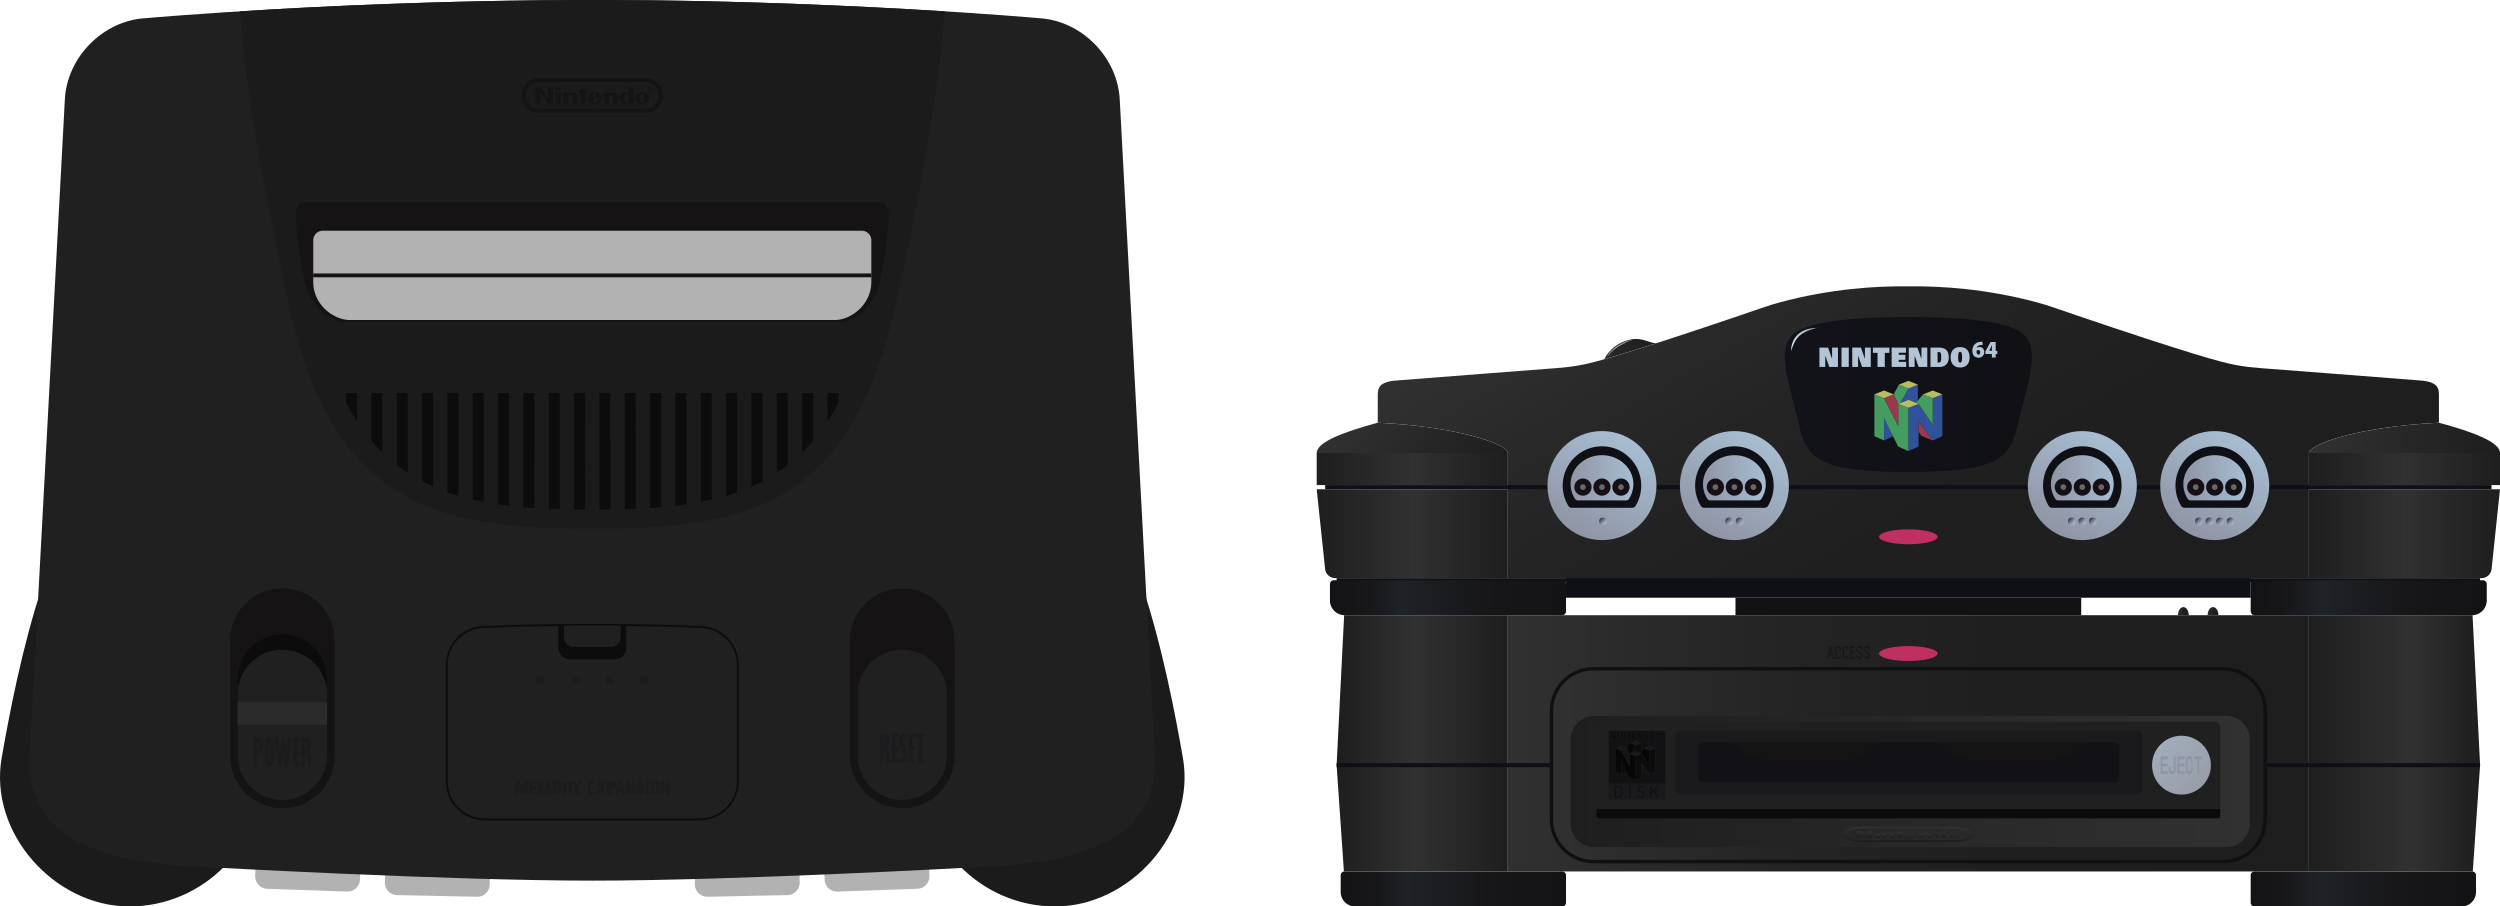 <?xml version="1.0" encoding="UTF-8" standalone="no"?>
<svg
   xmlns:dc="http://purl.org/dc/elements/1.1/"
   xmlns:cc="http://creativecommons.org/ns#"
   xmlns:rdf="http://www.w3.org/1999/02/22-rdf-syntax-ns#"
   xmlns:svg="http://www.w3.org/2000/svg"
   xmlns="http://www.w3.org/2000/svg"
   xmlns:sodipodi="http://sodipodi.sourceforge.net/DTD/sodipodi-0.dtd"
   xmlns:inkscape="http://www.inkscape.org/namespaces/inkscape"
   viewBox="0 0 548.784 198.976"
   version="1.1"
   id="svg806"
   sodipodi:docname="console.svg"
   width="548.784"
   height="198.976"
   inkscape:version="0.92.4 5da689c313, 2019-01-14">
  <defs
     id="defs810" />
  <sodipodi:namedview
     pagecolor="#ffffff"
     bordercolor="#666666"
     borderopacity="1"
     objecttolerance="10"
     gridtolerance="10"
     guidetolerance="10"
     inkscape:pageopacity="0"
     inkscape:pageshadow="2"
     inkscape:window-width="640"
     inkscape:window-height="480"
     id="namedview808"
     showgrid="false"
     inkscape:zoom="0.49381994"
     inkscape:cx="274.39242"
     inkscape:cy="99.488001"
     inkscape:window-x="0"
     inkscape:window-y="0"
     inkscape:window-maximized="0"
     inkscape:current-layer="svg806">
    <inkscape:grid
       type="xygrid"
       id="grid1619"
       originx="0.001"
       originy="2.0751953e-06" />
  </sodipodi:namedview>
  <g
     id="g4"
     style="fill:#1b1b1b"
     transform="translate(9.0712574e-4)">
    <path
       d="m 201.975,168.611 c 0,-16.77 13.281,-65.135 29.664,-65.135 16.384,0 24.977,45.546 28.02,62.862 2.903,16.517 -11.636,32.638 -28.02,32.638 -16.383,0 -29.664,-13.595 -29.664,-30.365 z m -143.92,0 c 0,-16.77 -13.281,-65.135 -29.664,-65.135 -16.384,0 -24.976,45.546 -28.02,62.862 -2.903,16.517 11.636,32.638 28.02,32.638 16.384,0 29.664,-13.595 29.664,-30.365 z"
       id="path2"
       inkscape:connector-curvature="0" />
  </g>
  <g
     stroke-miterlimit="10"
     id="g8"
     style="fill:#b2b2b2;stroke:#b2b2b2;stroke-width:0.42;stroke-miterlimit:10"
     transform="translate(9.0712574e-4)">
    <path
       d="m 78.812,193.07 a 2.518,2.518 0 0 1 -2.604,2.43 l -17.554,-0.609 a 2.519,2.519 0 0 1 -2.43,-2.604 l 0.174,-5.035 a 2.519,2.519 0 0 1 2.605,-2.43 l 17.553,0.61 a 2.52,2.52 0 0 1 2.43,2.604 z m 28.479,1.106 a 2.518,2.518 0 0 1 -2.571,2.465 l -17.561,-0.367 a 2.518,2.518 0 0 1 -2.465,-2.571 l 0.105,-5.036 a 2.52,2.52 0 0 1 2.571,-2.466 l 17.56,0.368 a 2.517,2.517 0 0 1 2.465,2.57 z m 73.927,-1.106 a 2.518,2.518 0 0 0 2.605,2.43 l 17.553,-0.609 a 2.519,2.519 0 0 0 2.43,-2.604 l -0.175,-5.035 a 2.518,2.518 0 0 0 -2.605,-2.43 l -17.553,0.61 a 2.52,2.52 0 0 0 -2.43,2.604 z m -28.479,1.106 a 2.518,2.518 0 0 0 2.571,2.465 l 17.561,-0.367 a 2.517,2.517 0 0 0 2.465,-2.571 l -0.105,-5.036 a 2.519,2.519 0 0 0 -2.571,-2.466 l -17.561,0.368 a 2.518,2.518 0 0 0 -2.465,2.57 z"
       id="path6"
       inkscape:connector-curvature="0" />
  </g>
  <path
     d="m 130.016,0 c 53.592,0 98.018,3.988 98.018,3.988 9.306,0.49 17.351,8.535 17.771,17.981 l 7.696,143.846 c 0.561,14.412 -8.535,23.578 -39.459,24.557 0,0 -52.788,2.94 -84.026,2.94 -31.238,0 -84.027,-2.94 -84.027,-2.94 -30.923,-0.979 -40.018,-10.145 -39.458,-24.558 L 14.227,21.968 c 0.42,-9.446 8.466,-17.491 17.771,-17.981 C 31.997,3.988 76.425,0 130.016,0 Z"
     id="path10"
     inkscape:connector-curvature="0"
     style="fill:#202020" />
  <path
     d="m 207.358,2.482 c 0,0 -0.818,19.976 -10.684,64.263 -9.864,44.287 -31.956,49.325 -66.658,49.325 -34.702,0 -56.793,-5.038 -66.658,-49.325 -9.865,-44.287 -10.683,-64.263 -10.683,-64.263 17.979,-1.143 46.53,-2.482 78.338,-2.482 30.641,0 58.286,1.365 76.345,2.482 z"
     id="path12"
     inkscape:connector-curvature="0"
     style="fill:#1b1b1b" />
  <path
     d="m 130.087,70.663 h 54.094 c 3.412,0 7.753,-3.639 8.925,-8.641 1.172,-5.002 1.994,-12.515 1.994,-14.745 0,-2.229 -0.892,-2.92 -3.27,-2.92 H 68.201 c -2.377,0 -3.27,0.69 -3.27,2.92 0,2.231 0.822,9.743 1.994,14.745 1.171,5.002 5.513,8.641 8.925,8.641 z"
     id="path14"
     inkscape:connector-curvature="0"
     style="fill:#151314" />
  <path
     d="m 130.051,70.244 h 53.242 c 3.359,0 7.976,-3.219 7.976,-8.396 v -9.095 c 0,-1.16 -0.939,-2.099 -2.099,-2.099 H 70.862 a 2.099,2.099 0 0 0 -2.099,2.099 v 9.095 c 0,5.177 4.617,8.396 7.976,8.396 z"
     id="path16"
     inkscape:connector-curvature="0"
     style="fill:#b2b2b2" />
  <g
     id="g20"
     style="fill:#0d0c0d"
     transform="translate(9.0712574e-4)">
    <path
       d="m 181.648,86.265 v 6.243 a 51.386,51.386 0 0 0 2.414,-4.053 v -2.19 z m -5.562,0 v 13.044 a 38.498,38.498 0 0 0 2.414,-2.594 v -10.45 z m -5.562,0 v 17.53 a 36.868,36.868 0 0 0 2.414,-1.732 V 86.265 Z m -5.562,0 v 20.539 c 0.82,-0.363 1.625,-0.749 2.414,-1.163 V 86.265 Z m -5.562,0 v 22.563 a 49.313,49.313 0 0 0 2.414,-0.78 V 86.265 Z m -5.562,0 v 23.899 a 63.12,63.12 0 0 0 2.414,-0.51 V 86.265 Z m -5.562,0 v 24.75 a 87.988,87.988 0 0 0 2.413,-0.318 V 86.265 Z m -5.562,0 v 25.251 a 112.83,112.83 0 0 0 2.414,-0.183 V 86.265 Z m -5.563,0 v 25.51 c 0.814,-0.023 1.618,-0.054 2.414,-0.088 V 86.265 Z m -5.562,0 v 25.601 c 0.814,-0.004 1.617,-0.012 2.414,-0.024 V 86.265 Z m -5.562,0 v 25.577 c 0.797,0.011 1.602,0.02 2.414,0.024 V 86.265 Z m -5.562,0 v 25.422 c 0.796,0.034 1.601,0.064 2.414,0.088 v -25.51 z m -5.562,0 v 25.068 c 0.796,0.069 1.6,0.13 2.414,0.183 V 86.265 Z m -5.562,0 v 24.432 c 0.794,0.116 1.599,0.222 2.413,0.318 v -24.75 z m -5.562,0 v 23.389 c 0.792,0.184 1.598,0.354 2.413,0.51 V 86.265 Z m -5.562,0 v 21.783 c 0.791,0.279 1.596,0.539 2.414,0.78 V 86.265 Z m -5.562,0 v 19.376 c 0.788,0.413 1.593,0.8 2.413,1.163 V 86.265 Z m -5.563,0 v 15.798 c 0.787,0.612 1.59,1.192 2.414,1.732 v -17.53 z m -5.562,0 v 10.45 a 38.759,38.759 0 0 0 2.414,2.594 V 86.265 Z m -5.562,0 v 2.19 a 51.693,51.693 0 0 0 2.414,4.053 v -6.243 z"
       id="path18"
       inkscape:connector-curvature="0" />
  </g>
  <path
     d="m 161.965,171.497 a 8.38,8.38 0 0 1 -8.379,8.38 h -47.138 a 8.38,8.38 0 0 1 -8.38,-8.38 v -25.49 a 8.38,8.38 0 0 1 8.38,-8.38 c 0,0 9.262,-0.463 23.569,-0.463 14.306,0 23.569,0.463 23.569,0.463 a 8.38,8.38 0 0 1 8.379,8.38 z"
     stroke-miterlimit="10"
     id="path22"
     inkscape:connector-curvature="0"
     style="fill:none;stroke:#0d0c0d;stroke-width:0.42;stroke-miterlimit:10" />
  <path
     d="m 137.467,142.202 a 2.52,2.52 0 0 1 -2.519,2.519 h -9.865 a 2.52,2.52 0 0 1 -2.519,-2.519 v -4.885 h 14.902 v 4.885 z"
     id="path24"
     inkscape:connector-curvature="0"
     style="fill:#0d0c0d" />
  <path
     d="m 136.225,139.893 a 2.099,2.099 0 0 1 -2.099,2.099 h -8.221 a 2.099,2.099 0 0 1 -2.099,-2.099 v -2.519 c 0,0 12.289,-0.13 12.418,0 v 2.519 z"
     id="path26"
     inkscape:connector-curvature="0"
     style="fill:#202020" />
  <path
     stroke-miterlimit="10"
     d="M 68.763,60.448 H 191.269"
     id="path28"
     inkscape:connector-curvature="0"
     style="fill:none;stroke:#151314;stroke-width:0.84;stroke-miterlimit:10" />
  <path
     d="m 209.53,165.946 c 0,6.337 -5.137,11.475 -11.474,11.475 -6.337,0 -11.475,-5.138 -11.475,-11.475 v -25.32 c 0,-6.337 5.137,-11.474 11.475,-11.474 6.337,0 11.474,5.137 11.474,11.474 z"
     id="path30"
     inkscape:connector-curvature="0"
     style="fill:#151314" />
  <path
     d="m 207.867,165.791 c 0,5.418 -4.393,9.811 -9.811,9.811 -5.419,0 -9.811,-4.393 -9.811,-9.811 v -13.359 c 0,-5.418 4.392,-9.811 9.811,-9.811 5.419,0 9.811,4.393 9.811,9.811 z"
     id="path32"
     inkscape:connector-curvature="0"
     style="fill:#202020" />
  <path
     d="m 73.451,165.946 c 0,6.337 -5.137,11.475 -11.474,11.475 -6.337,0 -11.475,-5.138 -11.475,-11.475 v -25.32 c 0,-6.337 5.137,-11.474 11.475,-11.474 6.337,0 11.474,5.137 11.474,11.474 z"
     id="path34"
     inkscape:connector-curvature="0"
     style="fill:#151314" />
  <path
     d="m 71.787,149.074 c 0,-5.419 -4.393,-9.812 -9.811,-9.812 -5.419,0 -9.812,4.393 -9.812,9.812 v 4.212 h 19.623 z"
     id="path36"
     inkscape:connector-curvature="0"
     style="fill:#0d0c0d" />
  <path
     d="m 71.787,165.791 c 0,5.418 -4.393,9.811 -9.811,9.811 -5.419,0 -9.812,-4.393 -9.812,-9.811 v -13.359 c 0,-5.418 4.393,-9.811 9.812,-9.811 5.419,0 9.811,4.393 9.811,9.811 z"
     id="path38"
     inkscape:connector-curvature="0"
     style="fill:#202020" />
  <path
     d="m 52.165,154.131 h 19.623 v 4.98 h -19.623 z"
     id="path40"
     inkscape:connector-curvature="0"
     style="fill:#2b2b2b" />
  <g
     id="g48"
     style="clip-rule:evenodd;fill:#151314;fill-rule:evenodd"
     transform="translate(9.0712574e-4)">
    <path
       d="m 130.017,17.134 c 3.865,0 7.731,0.001 11.596,-0.002 0.716,0 1.39,0.153 2.004,0.523 1.048,0.632 1.686,1.554 1.856,2.769 a 3.804,3.804 0 0 1 -2.602,4.17 3.976,3.976 0 0 1 -1.248,0.187 h -20.594 c -0.921,0 -1.841,0.007 -2.76,-0.003 -1.727,-0.018 -3.254,-1.25 -3.646,-2.931 a 3.825,3.825 0 0 1 2.53,-4.524 3.979,3.979 0 0 1 1.268,-0.189 z m 0,6.745 h 11.586 c 0.205,0 0.407,-0.014 0.608,-0.049 1.618,-0.287 2.694,-1.892 2.336,-3.486 a 2.916,2.916 0 0 0 -2.873,-2.306 h -23.316 c -0.686,0 -1.298,0.213 -1.837,0.637 -1.249,0.984 -1.469,2.837 -0.478,4.08 0.607,0.762 1.408,1.125 2.378,1.125 3.866,-0.002 7.731,-10e-4 11.596,-10e-4 z"
       id="path42"
       inkscape:connector-curvature="0" />
    <path
       d="m 120.278,21.633 v -0.101 c 0,-0.745 10e-4,-1.49 -0.002,-2.234 0,-0.081 0.021,-0.1 0.1,-0.099 0.296,0.004 0.592,0.003 0.888,10e-4 0.062,-10e-4 0.08,0.015 0.08,0.079 a 946.97,946.97 0 0 0 0,3.371 c 0,0.067 -0.018,0.085 -0.085,0.084 -0.3,-0.003 -0.599,-0.003 -0.898,10e-4 -0.064,0 -0.095,-0.023 -0.127,-0.073 -0.507,-0.789 -1.017,-1.577 -1.525,-2.364 -0.02,-0.029 -0.038,-0.058 -0.075,-0.086 v 0.096 c 0,0.77 -0.003,1.541 0.003,2.311 0,0.101 -0.029,0.119 -0.122,0.117 a 26.757,26.757 0 0 0 -0.85,-0.001 c -0.067,0.001 -0.093,-0.011 -0.093,-0.086 0.003,-1.121 0.003,-2.242 0,-3.362 0,-0.077 0.026,-0.086 0.092,-0.085 0.321,0.003 0.643,0.003 0.964,-0.001 0.066,-0.001 0.102,0.024 0.135,0.076 l 1.495,2.36 c 0.007,-0.003 0.013,-0.003 0.02,-0.004 z m 17.672,-1.139 c 0,-0.347 -0.002,-0.677 0,-1.007 0,-0.092 -0.039,-0.211 0.015,-0.268 0.054,-0.059 0.174,-0.017 0.266,-0.017 0.232,-0.003 0.465,10e-4 0.697,-0.002 0.063,-10e-4 0.087,0.009 0.087,0.08 -0.002,1.124 -0.002,2.248 -10e-4,3.372 10e-4,0.06 -0.013,0.083 -0.078,0.082 -0.302,-0.003 -0.605,-0.001 -0.907,-0.001 -0.035,0 -0.075,0.017 -0.083,-0.047 -0.007,-0.057 -0.047,-0.009 -0.064,-0.003 a 1.904,1.904 0 0 1 -0.585,0.127 c -0.481,0.022 -0.833,-0.207 -1.083,-0.595 -0.567,-0.88 0.012,-1.731 0.697,-1.912 0.331,-0.087 0.642,-0.026 0.938,0.137 0.029,0.013 0.056,0.029 0.101,0.054 z m -10e-4,1.082 c 0,-0.168 0.004,-0.338 0,-0.506 -0.006,-0.24 -0.163,-0.404 -0.388,-0.411 -0.232,-0.007 -0.419,0.146 -0.428,0.382 -0.013,0.353 -0.008,0.706 -0.002,1.059 0.003,0.152 0.095,0.242 0.249,0.269 a 0.914,0.914 0 0 0 0.313,0.003 c 0.165,-0.028 0.252,-0.123 0.256,-0.292 0.002,-0.167 0,-0.336 0,-0.504 z m -4.358,-0.918 c 0.119,-0.046 0.219,-0.108 0.319,-0.166 0.615,-0.354 1.324,-0.073 1.681,0.464 a 0.43,0.43 0 0 1 0.068,0.244 c -0.002,0.509 -0.002,1.019 0,1.528 0,0.061 -0.008,0.088 -0.081,0.087 a 31.76,31.76 0 0 0 -0.926,0 c -0.067,0 -0.084,-0.019 -0.084,-0.085 0.003,-0.497 0.002,-0.994 0.002,-1.49 0,-0.244 -0.295,-0.466 -0.534,-0.405 a 1.1,1.1 0 0 0 -0.212,0.084 c -0.161,0.081 -0.246,0.192 -0.239,0.39 0.014,0.474 0.002,0.949 0.006,1.422 0,0.068 -0.018,0.084 -0.084,0.083 -0.3,-0.004 -0.599,-0.004 -0.898,0 -0.068,0 -0.084,-0.019 -0.083,-0.085 0.002,-0.742 0.002,-1.483 -0.001,-2.225 0,-0.071 0.024,-0.083 0.088,-0.082 0.295,0.003 0.591,0.005 0.888,-0.001 0.08,-10e-4 0.097,0.026 0.089,0.097 -0.003,0.043 0.001,0.086 0.001,0.14 z m -8.882,-0.075 c 0.097,-0.052 0.184,-0.091 0.263,-0.141 0.506,-0.326 1.12,-0.208 1.532,0.184 0.185,0.175 0.292,0.366 0.282,0.635 -0.018,0.455 -0.008,0.911 -0.002,1.366 0,0.091 -0.028,0.108 -0.112,0.107 a 25.757,25.757 0 0 0 -0.879,0 c -0.079,10e-4 -0.102,-0.019 -0.101,-0.099 0.004,-0.487 0.002,-0.973 0.002,-1.46 0,-0.268 -0.297,-0.489 -0.557,-0.417 a 1.08,1.08 0 0 0 -0.201,0.084 c -0.152,0.081 -0.236,0.185 -0.23,0.377 0.014,0.467 0.002,0.936 0.007,1.403 0.001,0.096 -0.028,0.114 -0.117,0.112 a 27.33,27.33 0 0 0 -0.859,-0.001 c -0.064,0.001 -0.087,-0.013 -0.087,-0.082 0.002,-0.745 0.002,-1.49 0,-2.234 0,-0.058 0.014,-0.076 0.074,-0.075 0.303,0.003 0.604,0.002 0.907,0 0.06,-10e-4 0.088,0.012 0.08,0.077 -0.006,0.047 -0.002,0.096 -0.002,0.164 z m 16.297,-0.32 c 0.382,0.002 0.739,0.107 1.051,0.344 0.668,0.508 0.683,1.372 0.036,1.906 -0.603,0.497 -1.569,0.503 -2.177,0.011 -0.657,-0.53 -0.636,-1.436 0.045,-1.936 a 1.742,1.742 0 0 1 1.045,-0.325 z m -0.426,1.309 c 0,0.23 -0.002,0.459 10e-4,0.688 0.002,0.165 0.083,0.257 0.244,0.294 0.084,0.019 0.17,0.017 0.256,0.012 0.208,-0.013 0.317,-0.121 0.319,-0.327 0.003,-0.441 0.004,-0.884 0,-1.326 -0.002,-0.256 -0.16,-0.413 -0.401,-0.412 -0.26,0 -0.416,0.152 -0.419,0.414 -0.003,0.219 0,0.439 0,0.657 z m -9.448,-0.008 c -0.299,0 -0.598,0.002 -0.897,-0.001 -0.064,0 -0.088,0.011 -0.086,0.081 0.005,0.197 0.001,0.395 0.002,0.592 0.003,0.206 0.108,0.315 0.316,0.329 a 0.851,0.851 0 0 0 0.247,-0.012 c 0.172,-0.041 0.254,-0.142 0.258,-0.317 a 3.962,3.962 0 0 0 0,-0.267 c -0.001,-0.044 0.011,-0.061 0.058,-0.061 0.321,0.003 0.643,0.003 0.964,0 0.077,0 0.055,0.04 0.04,0.078 a 1.317,1.317 0 0 1 -0.578,0.662 c -0.624,0.374 -1.484,0.307 -2.025,-0.159 -0.594,-0.511 -0.596,-1.315 -0.005,-1.827 0.623,-0.539 1.668,-0.531 2.274,0.018 0.235,0.212 0.379,0.473 0.412,0.793 0.007,0.07 -0.005,0.095 -0.082,0.094 -0.3,-0.005 -0.599,-0.003 -0.898,-0.003 z m -0.57,-0.398 h 0.152 c 0.276,0 0.276,0 0.257,-0.279 a 0.402,0.402 0 0 0 -0.406,-0.386 c -0.227,-0.006 -0.386,0.126 -0.41,0.349 -0.01,0.088 -0.003,0.178 -0.006,0.266 -0.002,0.047 0.023,0.051 0.059,0.05 z m -3.144,0.367 c 0,-0.369 -0.002,-0.739 0.002,-1.108 0.001,-0.068 -0.02,-0.086 -0.085,-0.083 -0.134,0.004 -0.268,-10e-4 -0.401,0.002 -0.051,10e-4 -0.071,-0.01 -0.073,-0.068 -0.008,-0.253 -0.01,-0.253 0.246,-0.253 0.083,0 0.167,-0.002 0.249,0.001 0.05,0.003 0.066,-0.011 0.065,-0.063 -0.004,-0.124 10e-4,-0.248 -0.003,-0.373 -0.001,-0.054 0.016,-0.069 0.07,-0.069 0.315,0.002 0.63,0.002 0.945,0 0.058,0 0.078,0.013 0.076,0.074 -0.005,0.121 0.001,0.242 -0.003,0.363 -0.001,0.055 0.016,0.069 0.069,0.068 0.14,-0.004 0.28,10e-4 0.42,-0.002 0.053,-0.002 0.068,0.014 0.069,0.067 0.004,0.253 0.005,0.252 -0.248,0.254 -0.101,0.001 -0.235,-0.043 -0.292,0.019 -0.05,0.055 -0.017,0.187 -0.017,0.285 -0.001,0.663 -0.001,1.325 0.002,1.986 0,0.08 -0.019,0.102 -0.1,0.101 a 34.274,34.274 0 0 0 -0.907,-0.001 c -0.066,0.001 -0.086,-0.015 -0.085,-0.083 0.003,-0.372 0.001,-0.745 0.001,-1.117 z m -4.354,0.004 c 0,0.369 -0.002,0.739 0.002,1.108 10e-4,0.072 -0.018,0.09 -0.089,0.089 a 37.551,37.551 0 0 0 -0.888,-0.001 c -0.065,0.001 -0.086,-0.017 -0.086,-0.084 0.002,-0.742 0.002,-1.483 0,-2.226 0,-0.069 0.021,-0.083 0.086,-0.082 0.299,0.003 0.599,0.003 0.897,0 0.062,-0.001 0.081,0.015 0.08,0.078 -0.003,0.373 -0.002,0.746 -0.002,1.118 z m -0.533,-1.701 c -0.153,-10e-4 -0.306,-0.003 -0.459,0 -0.055,0.001 -0.07,-0.017 -0.069,-0.07 a 17.07,17.07 0 0 0 0,-0.506 c 0,-0.044 0.01,-0.06 0.058,-0.06 0.315,0.002 0.63,0.002 0.946,0 0.046,0 0.059,0.015 0.059,0.06 -0.003,0.172 -0.003,0.344 0,0.515 10e-4,0.054 -0.021,0.062 -0.067,0.062 -0.156,-0.003 -0.312,-0.001 -0.468,-0.001 z m 20.166,-0.652 c 0.294,0 0.549,0.264 0.55,0.571 0,0.289 -0.26,0.55 -0.548,0.55 a 0.553,0.553 0 0 1 -0.545,-0.549 0.557,0.557 0 0 1 0.543,-0.572 z m -0.002,1.033 a 0.473,0.473 0 0 0 0.466,-0.458 c 0.001,-0.263 -0.211,-0.487 -0.461,-0.488 -0.261,-0.001 -0.458,0.205 -0.46,0.482 0,0.26 0.198,0.463 0.455,0.464 z"
       id="path44"
       inkscape:connector-curvature="0" />
    <path
       d="m 142.497,19.722 c 0,-0.015 -0.001,-0.032 0,-0.047 0.007,-0.065 -0.031,-0.165 0.02,-0.187 a 0.386,0.386 0 0 1 0.27,0.003 c 0.105,0.036 0.141,0.193 0.056,0.279 -0.045,0.047 -0.037,0.075 -0.009,0.118 0.017,0.026 0.05,0.056 -0.004,0.084 -0.056,0.03 -0.052,-0.025 -0.071,-0.047 a 0.253,0.253 0 0 1 -0.034,-0.057 c -0.023,-0.054 -0.069,-0.035 -0.107,-0.035 -0.056,0 -0.029,0.046 -0.032,0.072 -0.004,0.031 0.006,0.064 -0.045,0.064 -0.051,-0.001 -0.042,-0.035 -0.044,-0.066 z m 0.181,0.013 c 0.066,0.006 0.122,0.003 0.124,-0.08 0.002,-0.095 -0.064,-0.09 -0.131,-0.095 -0.075,-0.006 -0.085,0.021 -0.089,0.089 -0.004,0.084 0.03,0.101 0.096,0.086 z"
       id="path46"
       inkscape:connector-curvature="0" />
  </g>
  <g
     id="g52"
     style="fill:#1c1b1d"
     transform="translate(9.0712574e-4)">
    <path
       d="m 55.633,161.882 h 0.273 c 0.464,0 0.818,0.068 1.064,0.203 0.246,0.135 0.448,0.351 0.607,0.646 0.159,0.295 0.238,0.629 0.238,1.002 0,0.315 -0.058,0.609 -0.172,0.881 -0.114,0.272 -0.284,0.498 -0.508,0.678 a 1.883,1.883 0 0 1 -0.645,0.316 v 2.641 h -0.859 v -6.367 z m 0.86,0.945 v 1.863 c 0.286,-0.19 0.43,-0.502 0.43,-0.938 0,-0.229 -0.036,-0.42 -0.107,-0.574 -0.071,-0.154 -0.18,-0.27 -0.323,-0.351 z m 1.57,2.321 c 0,-1.229 0.132,-2.121 0.395,-2.676 0.203,-0.427 0.456,-0.641 0.758,-0.641 0.141,0 0.278,0.052 0.414,0.156 0.136,0.104 0.261,0.291 0.375,0.561 0.114,0.27 0.202,0.63 0.262,1.082 0.06,0.452 0.09,0.934 0.09,1.447 0,1.297 -0.157,2.213 -0.473,2.75 -0.185,0.315 -0.402,0.473 -0.652,0.473 -0.352,0 -0.624,-0.25 -0.816,-0.75 -0.236,-0.617 -0.353,-1.418 -0.353,-2.402 z m 1.153,-2.336 c -0.067,0.115 -0.118,0.24 -0.152,0.377 -0.034,0.137 -0.059,0.382 -0.074,0.736 a 33.98,33.98 0 0 0 -0.035,1.316 c 0,0.721 0.028,1.241 0.086,1.559 0.036,0.203 0.095,0.381 0.176,0.535 0.075,-0.151 0.129,-0.296 0.16,-0.436 0.031,-0.14 0.052,-0.385 0.063,-0.736 0.019,-0.651 0.027,-1.126 0.027,-1.426 0,-0.669 -0.027,-1.148 -0.082,-1.438 a 1.625,1.625 0 0 0 -0.169,-0.487 z m 1.082,-0.93 h 0.863 l 0.271,3.707 0.352,-3.707 h 0.758 l 0.355,3.758 0.271,-3.758 h 0.848 L 63.25,168.3 h -0.705 l -0.383,-3.543 -0.379,3.543 h -0.706 z m 4.031,0 h 1.465 v 0.844 h -0.605 v 2.008 h 0.605 v 0.828 h -0.605 v 1.852 h 0.605 v 0.836 h -1.465 z m 1.75,0 h 0.461 c 0.539,0 0.959,0.155 1.26,0.465 0.301,0.31 0.451,0.744 0.451,1.301 0,0.315 -0.062,0.595 -0.184,0.84 a 1.64,1.64 0 0 1 -0.402,0.5 c 0.133,0.146 0.23,0.284 0.293,0.414 0.13,0.276 0.233,0.63 0.311,1.063 0.078,0.433 0.143,1.027 0.197,1.785 h -0.867 c -0.036,-0.948 -0.122,-1.643 -0.258,-2.086 -0.102,-0.333 -0.235,-0.568 -0.402,-0.703 v 2.789 H 66.08 v -6.368 z m 0.929,0.918 v 1.832 a 0.657,0.657 0 0 0 0.326,-0.333 c 0.079,-0.163 0.119,-0.357 0.119,-0.583 0,-0.236 -0.039,-0.433 -0.117,-0.59 -0.078,-0.157 -0.187,-0.267 -0.328,-0.326 z"
       id="path50"
       inkscape:connector-curvature="0" />
  </g>
  <g
     id="g56"
     style="fill:#1c1b1d"
     transform="translate(9.0712574e-4)">
    <path
       d="m 193.102,161.066 h 0.461 c 0.539,0 0.959,0.155 1.26,0.465 0.301,0.31 0.451,0.744 0.451,1.301 0,0.315 -0.062,0.595 -0.184,0.84 a 1.64,1.64 0 0 1 -0.402,0.5 c 0.133,0.146 0.23,0.284 0.293,0.414 0.13,0.276 0.233,0.63 0.311,1.063 0.078,0.433 0.143,1.027 0.197,1.785 h -0.867 c -0.036,-0.948 -0.122,-1.643 -0.258,-2.086 -0.102,-0.333 -0.235,-0.568 -0.402,-0.703 v 2.789 h -0.859 v -6.368 z m 0.93,0.918 v 1.832 a 0.657,0.657 0 0 0 0.326,-0.333 c 0.079,-0.163 0.119,-0.357 0.119,-0.583 0,-0.236 -0.039,-0.433 -0.117,-0.59 -0.078,-0.157 -0.187,-0.266 -0.328,-0.326 z m 1.738,-0.918 h 1.465 v 0.844 h -0.605 v 2.008 h 0.605 v 0.828 h -0.605 v 1.852 h 0.605 v 0.836 h -1.465 z m 1.637,5.441 a 0.94,0.94 0 0 0 0.367,0.086 c 0.153,0 0.275,-0.049 0.365,-0.148 0.09,-0.099 0.135,-0.245 0.135,-0.438 0,-0.154 -0.017,-0.301 -0.051,-0.441 -0.065,-0.279 -0.185,-0.64 -0.359,-1.084 -0.174,-0.444 -0.304,-0.847 -0.387,-1.209 a 3.098,3.098 0 0 1 -0.07,-0.688 c 0,-0.547 0.106,-0.945 0.318,-1.195 0.212,-0.25 0.489,-0.375 0.83,-0.375 0.159,0 0.341,0.033 0.547,0.098 v 0.848 a 0.774,0.774 0 0 0 -0.328,-0.086 c -0.146,0 -0.27,0.06 -0.371,0.18 -0.101,0.12 -0.152,0.294 -0.152,0.523 0,0.151 0.017,0.299 0.05,0.445 a 8.3,8.3 0 0 0 0.328,1.02 c 0.193,0.508 0.334,0.962 0.423,1.363 0.044,0.203 0.066,0.42 0.066,0.652 0,0.458 -0.111,0.811 -0.334,1.057 -0.223,0.246 -0.501,0.369 -0.834,0.369 -0.146,0 -0.327,-0.034 -0.543,-0.102 z m 2.031,-5.441 h 1.465 v 0.844 h -0.605 v 2.008 h 0.605 v 0.828 h -0.605 v 1.852 h 0.605 v 0.836 h -1.465 z m 1.629,0 h 2.066 v 0.832 h -0.602 v 5.535 h -0.859 v -5.535 h -0.605 z"
       id="path54"
       inkscape:connector-curvature="0" />
  </g>
  <g
     id="g60"
     style="fill:#1c1b1d"
     transform="translate(9.0712574e-4)">
    <path
       d="m 113.157,174.432 v -2.999 h 0.991 l 0.363,1.771 h 0.009 l 0.375,-1.771 h 0.983 v 2.999 h -0.671 l 0.071,-2.351 h -0.008 l -0.495,2.351 h -0.524 l -0.483,-2.351 h -0.008 l 0.063,2.351 z m 3.1,0 v -2.999 h 1.611 v 0.6 h -0.907 v 0.552 h 0.879 v 0.6 h -0.879 v 0.648 h 0.955 v 0.6 h -1.659 z m 2.012,0 v -2.999 h 0.991 l 0.363,1.771 h 0.009 l 0.375,-1.771 h 0.983 v 2.999 h -0.671 l 0.071,-2.351 h -0.008 l -0.495,2.351 h -0.524 l -0.483,-2.351 h -0.008 l 0.063,2.351 z m 4.982,-0.956 c 0,0.676 -0.235,1.027 -0.947,1.027 -0.711,0 -0.959,-0.352 -0.959,-1.027 v -1.219 c 0,-0.576 0.344,-0.896 0.959,-0.896 0.616,0 0.947,0.32 0.947,0.896 z m -0.703,-1.171 c 0,-0.184 -0.016,-0.404 -0.248,-0.404 -0.224,0 -0.252,0.22 -0.252,0.404 v 1.231 c 0,0.172 0.028,0.428 0.256,0.428 0.229,0 0.244,-0.256 0.244,-0.428 z m 1.732,2.127 h -0.703 v -2.999 h 1.027 c 0.576,0 0.863,0.232 0.863,0.828 0,0.32 -0.076,0.548 -0.371,0.684 v 0.008 c 0.195,0.044 0.335,0.18 0.348,0.388 0.02,0.24 0.023,0.755 0.063,0.947 0.017,0.04 0.036,0.076 0.068,0.104 v 0.04 h -0.768 a 0.598,0.598 0 0 1 -0.04,-0.172 c -0.012,-0.264 0.004,-0.512 -0.016,-0.696 -0.021,-0.184 -0.076,-0.304 -0.24,-0.315 h -0.232 v 1.183 z m 0,-1.723 h 0.24 c 0.204,0 0.252,-0.188 0.252,-0.372 0,-0.356 -0.148,-0.372 -0.492,-0.364 z m 2.388,-0.296 h 0.008 l 0.36,-0.979 h 0.703 l -0.724,1.739 v 1.259 h -0.703 v -1.259 l -0.708,-1.739 h 0.712 z m 2.3,2.019 v -2.999 h 1.611 v 0.6 h -0.907 v 0.552 h 0.879 v 0.6 h -0.879 v 0.648 h 0.955 v 0.6 h -1.659 z m 2.932,-2.087 h 0.008 l 0.32,-0.912 h 0.703 l -0.623,1.503 0.651,1.495 h -0.703 l -0.34,-0.896 h -0.009 l -0.399,0.896 h -0.672 l 0.668,-1.495 -0.632,-1.503 h 0.699 z m 1.32,2.087 v -2.999 h 0.836 c 0.271,0 0.663,0.024 0.859,0.248 0.164,0.184 0.195,0.408 0.195,0.652 0,0.324 -0.075,0.688 -0.396,0.835 -0.244,0.12 -0.527,0.084 -0.792,0.096 v 1.167 h -0.702 z m 0.704,-1.707 c 0.133,-0.004 0.284,0.012 0.396,-0.076 0.071,-0.08 0.088,-0.2 0.088,-0.304 0,-0.116 -0.012,-0.292 -0.132,-0.348 -0.068,-0.024 -0.164,-0.024 -0.276,-0.024 h -0.076 z m 1.197,1.707 0.655,-2.999 h 0.848 l 0.651,2.999 h -0.711 l -0.101,-0.583 h -0.552 l -0.084,0.583 z m 1.079,-2.455 h -0.008 l -0.204,1.343 h 0.408 z m 1.891,0.776 -0.008,0.008 0.064,1.671 h -0.668 v -2.999 h 0.724 l 0.544,1.675 h 0.012 l -0.068,-1.675 h 0.668 v 2.999 h -0.72 z m 2.158,0.675 v 0.212 c 0,0.172 0.056,0.324 0.279,0.324 0.164,0 0.236,-0.148 0.236,-0.3 0,-0.252 -0.208,-0.348 -0.392,-0.46 -0.216,-0.124 -0.4,-0.24 -0.532,-0.392 a 0.876,0.876 0 0 1 -0.204,-0.6 c 0,-0.564 0.34,-0.852 0.884,-0.852 0.611,0 0.924,0.408 0.892,0.972 h -0.647 c -0.008,-0.176 0,-0.416 -0.232,-0.432 -0.144,-0.012 -0.228,0.068 -0.243,0.2 -0.021,0.18 0.071,0.271 0.212,0.368 0.264,0.168 0.491,0.272 0.655,0.424 0.164,0.152 0.26,0.352 0.26,0.715 0,0.576 -0.319,0.896 -0.903,0.896 -0.644,0 -0.916,-0.359 -0.916,-0.755 v -0.32 z m 1.488,1.004 v -2.999 h 0.703 v 2.999 z m 2.975,-0.956 c 0,0.676 -0.235,1.027 -0.947,1.027 -0.711,0 -0.959,-0.352 -0.959,-1.027 v -1.219 c 0,-0.576 0.344,-0.896 0.959,-0.896 0.616,0 0.947,0.32 0.947,0.896 z m -0.704,-1.171 c 0,-0.184 -0.016,-0.404 -0.248,-0.404 -0.224,0 -0.252,0.22 -0.252,0.404 v 1.231 c 0,0.172 0.028,0.428 0.256,0.428 0.229,0 0.244,-0.256 0.244,-0.428 z m 1.644,0.448 -0.008,0.008 0.064,1.671 h -0.668 v -2.999 h 0.724 l 0.544,1.675 h 0.012 l -0.068,-1.675 h 0.668 v 2.999 h -0.72 z"
       id="path58"
       inkscape:connector-curvature="0" />
  </g>
  <g
     id="g70"
     style="fill:#1c1b1d"
     transform="translate(9.0712574e-4)">
    <circle
       cx="118.523"
       cy="149.275"
       r="0.965"
       id="circle62" />
    <circle
       cx="133.846"
       cy="149.275"
       r="0.965"
       id="circle64" />
    <circle
       cx="141.507"
       cy="149.275"
       r="0.965"
       id="circle66" />
    <circle
       cx="126.185"
       cy="149.275"
       r="0.965"
       id="circle68" />
  </g>
  <g
     id="g804"
     transform="translate(9.0712574e-4)">
    <linearGradient
       id="a"
       gradientUnits="userSpaceOnUse"
       x1="387.925"
       y1="35.543"
       x2="457.215"
       y2="155.555">
      <stop
         offset="0"
         stop-color="#323131"
         id="stop72" />
      <stop
         offset=".016"
         stop-color="#313030"
         id="stop74" />
      <stop
         offset=".185"
         stop-color="#2a2929"
         id="stop76" />
      <stop
         offset=".377"
         stop-color="#232323"
         id="stop78" />
      <stop
         offset=".611"
         stop-color="#201f20"
         id="stop80" />
      <stop
         offset="1"
         stop-color="#1e1e1e"
         id="stop82" />
    </linearGradient>
    <path
       d="m 418.908,62.852 c 7.16,-0.077 16.94,0.513 28.09,3.484 3.323,0.886 3.094,1.003 16.801,5.575 21.48,7.164 25.132,7.905 27.827,8.363 2.575,0.438 3.165,0.429 19.452,1.675 8.957,0.685 16.246,1.26 20.976,1.635 2.735,0.392 3.325,1.384 3.325,3.076 v 6.13 c -18.125,0.892 -28.547,4.83 -28.547,6.645 v 27.472 H 330.982 V 99.436 c 0,-1.814 -10.422,-5.753 -28.547,-6.645 v -6.13 c 0,-1.692 0.591,-2.684 3.325,-3.076 4.731,-0.376 12.02,-0.95 20.976,-1.635 16.287,-1.246 16.877,-1.237 19.452,-1.675 2.695,-0.458 6.347,-1.199 27.827,-8.363 13.707,-4.572 13.478,-4.69 16.801,-5.575 11.152,-2.971 20.932,-3.562 28.092,-3.485 z"
       id="path85"
       inkscape:connector-curvature="0"
       style="fill:url(#a)" />
    <linearGradient
       id="b"
       gradientUnits="userSpaceOnUse"
       x1="391.799"
       y1="86.604"
       x2="446.017"
       y2="86.604">
      <stop
         offset="0"
         stop-color="#121319"
         id="stop87" />
      <stop
         offset="1"
         stop-color="#101015"
         id="stop89" />
    </linearGradient>
    <path
       d="m 418.908,69.597 c 4.048,0.028 20.138,-0.101 24.92,3.469 4.431,3.308 1.087,11.427 -0.899,20.178 -1.675,7.38 -4.19,10.366 -24.021,10.366 -19.831,0 -22.346,-2.986 -24.021,-10.366 -1.987,-8.751 -5.331,-16.87 -0.899,-20.178 4.782,-3.569 20.871,-3.441 24.92,-3.469 z"
       id="path92"
       inkscape:connector-curvature="0"
       style="fill:url(#b)" />
    <g
       id="g96"
       style="fill:#31529a">
      <path
         d="m 420.558,88.416 0.436,-0.513 v -3.465 l -2.081,0.83 -1.724,3.178 1.724,-0.687 z m 3.697,4.828 v -5.843 l 2.111,-0.841 v 9.195 l -2.111,0.923 -3.102,-4.192 v 5.546 l -2.24,0.974 v -9.472 l 2.24,-0.882 z m -8.702,2.522 -1.982,-3.977 v 4.89 z"
         id="path94"
         inkscape:connector-curvature="0" />
    </g>
    <g
       id="g102"
       style="fill:#459c5f">
      <path
         d="m 415.682,86.561 0.991,2.091 0.515,-0.205 1.724,-3.178 -2.081,-0.841 z m 4.876,1.855 1.586,-1.855 2.111,0.841 v 5.843 l -3.102,-4.592 z"
         id="path98"
         inkscape:connector-curvature="0" />
      <path
         d="m 418.913,99.005 v -9.472 l -2.24,-0.882 v 4.808 l -3.112,-6.058 -2.111,-0.841 v 9.195 l 2.111,0.923 v -4.89 l 3.112,6.243 z"
         id="path100"
         inkscape:connector-curvature="0" />
    </g>
    <g
       id="g106"
       style="fill:#98394d">
      <path
         d="m 413.571,87.402 2.111,-0.841 0.991,2.091 v 4.808 z m 7.582,7.37 0.634,0.923 2.468,0.984 -3.102,-4.192 z"
         id="path104"
         inkscape:connector-curvature="0" />
    </g>
    <g
       id="g110"
       style="fill:#b7bd62">
      <path
         d="m 416.683,88.652 2.24,-0.882 2.24,0.882 -2.24,0.882 z m 7.572,-2.931 2.111,0.841 -2.111,0.841 -2.111,-0.841 z m -10.684,0 2.111,0.841 -2.111,0.841 -2.111,-0.841 z m 5.342,-2.122 -2.081,0.83 2.081,0.841 2.081,-0.83 z"
         id="path108"
         inkscape:connector-curvature="0" />
    </g>
    <g
       id="g114"
       style="fill:#b3c4d6">
      <path
         d="m 423.767,76.307 h 1.889 c 1.616,0 2.123,0.915 2.123,2.162 0,1.285 -0.798,2.084 -2.025,2.084 h -1.986 v -4.246 z m 1.558,3.291 h 0.156 c 0.253,0 0.428,-0.078 0.526,-0.253 0.097,-0.175 0.117,-0.506 0.117,-0.915 0,-0.409 -0.02,-0.74 -0.117,-0.915 -0.097,-0.175 -0.273,-0.253 -0.526,-0.253 h -0.156 z m 4.947,-3.408 c 1.383,0 2.084,0.915 2.084,2.24 0,1.324 -0.682,2.24 -2.084,2.24 -1.383,0 -2.084,-0.915 -2.084,-2.24 0,-1.325 0.681,-2.24 2.084,-2.24 z m 0,3.388 c 0.253,0 0.428,-0.117 0.428,-1.169 0,-1.013 -0.175,-1.168 -0.428,-1.168 -0.253,0 -0.428,0.136 -0.428,1.168 -10e-4,1.033 0.174,1.169 0.428,1.169 z m -28.103,-3.271 v 2.434 h -0.019 l -0.857,-2.434 h -1.909 v 4.246 h 1.285 v -2.454 h 0.019 l 0.857,2.454 h 1.909 v -4.246 z m 7.206,0 v 2.434 h -0.019 l -0.857,-2.434 h -1.909 v 4.246 h 1.285 v -2.454 h 0.019 l 0.857,2.454 h 1.909 v -4.246 z m 12.405,0 v 2.434 h -0.019 l -0.857,-2.434 h -1.909 v 4.246 h 1.285 v -2.454 h 0.019 l 0.857,2.454 h 1.909 v -4.246 z m -15.95,0 v 4.246 h -1.597 v -4.246 z m 6.31,4.245 v -3.097 h -1.013 v -1.149 h 3.622 v 1.149 h -1.013 v 3.097 z m 4.655,-3.116 v 0.448 h 1.461 v 1.091 h -1.461 v 0.467 h 1.636 v 1.11 h -3.194 v -4.246 h 3.155 v 1.13 z m 18.423,-1.694 h -0.292 c -0.682,0.039 -0.935,0.312 -1.032,0.643 h 0.019 c 0.175,-0.156 0.37,-0.214 0.643,-0.214 0.526,0 1.013,0.389 1.013,1.11 0,0.701 -0.526,1.246 -1.246,1.246 -0.954,0 -1.363,-0.721 -1.363,-1.5 0,-0.623 0.214,-1.168 0.584,-1.5 0.351,-0.331 0.798,-0.487 1.344,-0.506 h 0.312 v 0.721 z m -0.896,2.103 c 0.214,0 0.351,-0.214 0.351,-0.506 0,-0.234 -0.117,-0.506 -0.409,-0.506 a 0.409,0.409 0 0 0 -0.37,0.253 c -0.019,0.039 -0.019,0.097 -0.019,0.195 0.019,0.272 0.155,0.564 0.447,0.564 z m 2.922,0.623 v -0.76 h -1.422 v -0.604 l 1.13,-2.025 h 1.13 v 1.947 h 0.351 v 0.701 h -0.351 v 0.76 h -0.857 z m 0,-1.46 v -0.584 c 0,-0.214 0.019,-0.448 0.019,-0.682 h -0.019 c -0.097,0.234 -0.195,0.448 -0.312,0.682 l -0.273,0.565 v 0.019 z"
         id="path112"
         inkscape:connector-curvature="0" />
    </g>
    <linearGradient
       id="c"
       gradientUnits="userSpaceOnUse"
       x1="299.222"
       y1="88.503"
       x2="320.569"
       y2="109.85">
      <stop
         offset="0"
         stop-color="#323131"
         id="stop116" />
      <stop
         offset="1"
         stop-color="#1e1e1e"
         id="stop118" />
    </linearGradient>
    <path
       d="m 302.436,92.791 c -7.724,2.086 -13.403,4.295 -13.403,6.645 h 41.95 c 0,-1.814 -10.422,-5.752 -28.547,-6.645 z"
       id="path121"
       inkscape:connector-curvature="0"
       style="fill:url(#c)" />
    <linearGradient
       id="d"
       gradientUnits="userSpaceOnUse"
       x1="289.033"
       y1="102.957"
       x2="330.983"
       y2="102.957">
      <stop
         offset="0"
         stop-color="#1e1e1e"
         id="stop123" />
      <stop
         offset=".5"
         stop-color="#323131"
         id="stop125" />
      <stop
         offset="1"
         stop-color="#1e1e1e"
         id="stop127" />
    </linearGradient>
    <path
       d="m 289.033,99.436 h 41.95 v 7.041 h -41.95 z"
       id="path130"
       inkscape:connector-curvature="0"
       style="fill:url(#d)" />
    <linearGradient
       id="e"
       gradientUnits="userSpaceOnUse"
       x1="289.034"
       y1="117.154"
       x2="330.983"
       y2="117.154">
      <stop
         offset="0"
         stop-color="#1e1e1e"
         id="stop132" />
      <stop
         offset=".5"
         stop-color="#323131"
         id="stop134" />
      <stop
         offset="1"
         stop-color="#1e1e1e"
         id="stop136" />
    </linearGradient>
    <path
       d="m 289.034,107.4 1.86,17.652 a 2.267,2.267 0 0 0 2.229,1.857 h 37.86 V 107.4 Z"
       id="path139"
       inkscape:connector-curvature="0"
       style="fill:url(#e)" />
    <linearGradient
       id="f"
       gradientUnits="userSpaceOnUse"
       x1="506.833"
       y1="96.114"
       x2="548.783"
       y2="96.114">
      <stop
         offset="0"
         stop-color="#323131"
         id="stop141" />
      <stop
         offset="1"
         stop-color="#1e1e1e"
         id="stop143" />
    </linearGradient>
    <path
       d="m 535.38,92.791 c 7.724,2.086 13.403,4.295 13.403,6.645 h -41.95 c 0,-1.814 10.422,-5.752 28.547,-6.645 z"
       id="path146"
       inkscape:connector-curvature="0"
       style="fill:url(#f)" />
    <linearGradient
       id="g"
       gradientUnits="userSpaceOnUse"
       x1="-71.167"
       y1="102.957"
       x2="-29.218"
       y2="102.957"
       gradientTransform="matrix(-1,0,0,1,477.615,0)">
      <stop
         offset="0"
         stop-color="#1e1e1e"
         id="stop148" />
      <stop
         offset=".5"
         stop-color="#323131"
         id="stop150" />
      <stop
         offset="1"
         stop-color="#1e1e1e"
         id="stop152" />
    </linearGradient>
    <path
       d="m 506.833,99.436 h 41.95 v 7.041 h -41.95 z"
       id="path155"
       inkscape:connector-curvature="0"
       style="fill:url(#g)" />
    <linearGradient
       id="h"
       gradientUnits="userSpaceOnUse"
       x1="506.833"
       y1="117.154"
       x2="548.782"
       y2="117.154">
      <stop
         offset="0"
         stop-color="#1e1e1e"
         id="stop157" />
      <stop
         offset=".5"
         stop-color="#323131"
         id="stop159" />
      <stop
         offset="1"
         stop-color="#1e1e1e"
         id="stop161" />
    </linearGradient>
    <path
       d="m 548.782,107.4 -1.86,17.652 a 2.267,2.267 0 0 1 -2.229,1.857 h -37.86 V 107.4 Z"
       id="path164"
       inkscape:connector-curvature="0"
       style="fill:url(#h)" />
    <ellipse
       cx="418.908"
       cy="117.835"
       rx="6.43"
       ry="1.632"
       id="ellipse166"
       style="fill:#bf2f62" />
    <linearGradient
       id="i"
       gradientUnits="userSpaceOnUse"
       x1="393.163"
       y1="74.531"
       x2="398.776"
       y2="74.531">
      <stop
         offset="0"
         stop-color="#deecf6"
         id="stop168" />
      <stop
         offset="1"
         stop-color="#88929c"
         id="stop170" />
    </linearGradient>
    <path
       d="m 393.163,77.082 c 0.865,-2.622 1.452,-3.976 5.614,-5.102 -3.572,0 -5.614,2.242 -5.614,5.102 z"
       id="path173"
       inkscape:connector-curvature="0"
       style="fill:url(#i)" />
    <linearGradient
       id="j"
       gradientUnits="userSpaceOnUse"
       x1="355.787"
       y1="80.96"
       x2="360.31"
       y2="73.126">
      <stop
         offset="0"
         stop-color="#2a2a2a"
         id="stop175" />
      <stop
         offset="1"
         stop-color="#1e1e1e"
         id="stop177" />
    </linearGradient>
    <path
       d="m 363.947,75.226 c -1.569,0.507 -3.284,-1.5 -6.543,-0.569 -3.258,0.931 -4.598,2.962 -5.245,4.208 2.556,-0.721 6.228,-1.841 11.788,-3.639 z"
       id="path180"
       inkscape:connector-curvature="0"
       style="fill:url(#j)" />
    <path
       d="m 352.839,78.325 c 0.653,-0.878 1.434,-1.707 2.954,-2.542 0.986,-0.542 1.655,-0.904 2.681,-1.229 -0.807,0.094 -1.792,0.421 -2.778,0.963 -1.519,0.834 -2.607,1.943 -2.857,2.808 z"
       id="path182"
       inkscape:connector-curvature="0"
       style="fill:#90979e" />
    <path
       d="m 290.894,106.477 h 256.029 v 0.922 H 290.894 Z m 2.51,20.431 h 251.008 v 0.922 H 293.404 Z"
       id="path184"
       inkscape:connector-curvature="0"
       style="fill:#0e1015" />
    <linearGradient
       id="k"
       gradientUnits="userSpaceOnUse"
       x1="451.109"
       y1="116.956"
       x2="463.078"
       y2="96.225">
      <stop
         offset="0"
         stop-color="#8f95a4"
         id="stop186" />
      <stop
         offset="1"
         stop-color="#a7bdd2"
         id="stop188" />
    </linearGradient>
    <circle
       cx="457.094"
       cy="106.591"
       r="11.967"
       id="circle191"
       style="fill:url(#k)" />
    <path
       d="m 457.094,111.465 h 6.622 c 0.301,0 0.59,-0.149 0.747,-0.406 a 8.61,8.61 0 0 0 1.186,-5.51 c -0.459,-3.907 -3.656,-7.083 -7.566,-7.518 a 8.619,8.619 0 0 0 -8.359,13.027 0.875,0.875 0 0 0 0.749,0.408 z"
       id="path193"
       inkscape:connector-curvature="0"
       style="fill:#0e1015" />
    <linearGradient
       id="l"
       gradientUnits="userSpaceOnUse"
       x1="450.201"
       y1="104.883"
       x2="463.986"
       y2="104.883">
      <stop
         offset="0"
         stop-color="#8f95a4"
         id="stop195" />
      <stop
         offset="1"
         stop-color="#a7bdd2"
         id="stop197" />
    </linearGradient>
    <path
       d="m 457.094,109.844 h 5.298 a 0.711,0.711 0 0 0 0.597,-0.299 5.925,5.925 0 0 0 0.949,-4.053 c -0.367,-2.874 -2.925,-5.209 -6.053,-5.53 -4.161,-0.426 -7.684,2.557 -7.684,6.297 a 5.93,5.93 0 0 0 0.997,3.285 c 0.126,0.19 0.358,0.3 0.599,0.3 z"
       id="path200"
       inkscape:connector-curvature="0"
       style="fill:url(#l)" />
    <g
       id="g208"
       style="fill:#141015">
      <circle
         cx="452.922"
         cy="106.922"
         r="1.893"
         id="circle202" />
      <circle
         cx="457.094"
         cy="106.922"
         r="1.893"
         id="circle204" />
      <circle
         cx="461.265"
         cy="106.922"
         r="1.893"
         id="circle206" />
    </g>
    <circle
       cx="452.922"
       cy="106.922"
       r="0.628"
       id="circle210"
       style="fill:#68686a" />
    <circle
       cx="457.094"
       cy="106.922"
       r="0.628"
       id="circle212"
       style="fill:#68686a" />
    <circle
       cx="461.265"
       cy="106.922"
       r="0.628"
       id="circle214"
       style="fill:#68686a" />
    <linearGradient
       id="m"
       gradientUnits="userSpaceOnUse"
       x1="455.373"
       y1="115.046"
       x2="454.173"
       y2="113.846">
      <stop
         offset="0"
         stop-color="#a9b4c6"
         id="stop216" />
      <stop
         offset=".138"
         stop-color="#a5afc1"
         id="stop218" />
      <stop
         offset=".299"
         stop-color="#99a0b2"
         id="stop220" />
      <stop
         offset=".473"
         stop-color="#84889a"
         id="stop222" />
      <stop
         offset=".654"
         stop-color="#6a6c7f"
         id="stop224" />
      <stop
         offset=".84"
         stop-color="#4d5063"
         id="stop226" />
      <stop
         offset="1"
         stop-color="#2e354b"
         id="stop228" />
    </linearGradient>
    <circle
       cx="454.773"
       cy="114.446"
       r="0.849"
       id="circle231"
       style="fill:url(#m)" />
    <linearGradient
       id="n"
       gradientUnits="userSpaceOnUse"
       x1="457.693"
       y1="115.046"
       x2="456.493"
       y2="113.846">
      <stop
         offset="0"
         stop-color="#a9b4c6"
         id="stop233" />
      <stop
         offset=".138"
         stop-color="#a5afc1"
         id="stop235" />
      <stop
         offset=".299"
         stop-color="#99a0b2"
         id="stop237" />
      <stop
         offset=".473"
         stop-color="#84889a"
         id="stop239" />
      <stop
         offset=".654"
         stop-color="#6a6c7f"
         id="stop241" />
      <stop
         offset=".84"
         stop-color="#4d5063"
         id="stop243" />
      <stop
         offset="1"
         stop-color="#2e354b"
         id="stop245" />
    </linearGradient>
    <circle
       cx="457.094"
       cy="114.446"
       r="0.849"
       id="circle248"
       style="fill:url(#n)" />
    <linearGradient
       id="o"
       gradientUnits="userSpaceOnUse"
       x1="460.014"
       y1="115.046"
       x2="458.814"
       y2="113.846">
      <stop
         offset="0"
         stop-color="#a9b4c6"
         id="stop250" />
      <stop
         offset=".138"
         stop-color="#a5afc1"
         id="stop252" />
      <stop
         offset=".299"
         stop-color="#99a0b2"
         id="stop254" />
      <stop
         offset=".473"
         stop-color="#84889a"
         id="stop256" />
      <stop
         offset=".654"
         stop-color="#6a6c7f"
         id="stop258" />
      <stop
         offset=".84"
         stop-color="#4d5063"
         id="stop260" />
      <stop
         offset="1"
         stop-color="#2e354b"
         id="stop262" />
    </linearGradient>
    <circle
       cx="459.414"
       cy="114.446"
       r="0.849"
       id="circle265"
       style="fill:url(#o)" />
    <linearGradient
       id="p"
       gradientUnits="userSpaceOnUse"
       x1="480.178"
       y1="116.956"
       x2="492.147"
       y2="96.225">
      <stop
         offset="0"
         stop-color="#8f95a4"
         id="stop267" />
      <stop
         offset="1"
         stop-color="#a7bdd2"
         id="stop269" />
    </linearGradient>
    <circle
       cx="486.162"
       cy="106.591"
       r="11.967"
       id="circle272"
       style="fill:url(#p)" />
    <path
       d="m 486.162,111.465 h 6.622 c 0.301,0 0.59,-0.149 0.747,-0.406 a 8.61,8.61 0 0 0 1.186,-5.51 c -0.459,-3.907 -3.656,-7.083 -7.566,-7.518 a 8.619,8.619 0 0 0 -8.359,13.027 0.875,0.875 0 0 0 0.749,0.408 z"
       id="path274"
       inkscape:connector-curvature="0"
       style="fill:#0e1015" />
    <linearGradient
       id="q"
       gradientUnits="userSpaceOnUse"
       x1="479.269"
       y1="104.883"
       x2="493.055"
       y2="104.883">
      <stop
         offset="0"
         stop-color="#8f95a4"
         id="stop276" />
      <stop
         offset="1"
         stop-color="#a7bdd2"
         id="stop278" />
    </linearGradient>
    <path
       d="m 486.162,109.844 h 5.298 a 0.711,0.711 0 0 0 0.597,-0.299 5.925,5.925 0 0 0 0.949,-4.053 c -0.367,-2.874 -2.925,-5.209 -6.053,-5.53 -4.161,-0.426 -7.684,2.557 -7.684,6.297 a 5.93,5.93 0 0 0 0.997,3.285 c 0.125,0.19 0.358,0.3 0.599,0.3 z"
       id="path281"
       inkscape:connector-curvature="0"
       style="fill:url(#q)" />
    <g
       id="g289"
       style="fill:#141015">
      <circle
         cx="481.991"
         cy="106.922"
         r="1.893"
         id="circle283" />
      <circle
         cx="486.163"
         cy="106.922"
         r="1.893"
         id="circle285" />
      <circle
         cx="490.334"
         cy="106.922"
         r="1.893"
         id="circle287" />
    </g>
    <circle
       cx="481.991"
       cy="106.922"
       r="0.628"
       id="circle291"
       style="fill:#68686a" />
    <circle
       cx="486.163"
       cy="106.922"
       r="0.628"
       id="circle293"
       style="fill:#68686a" />
    <circle
       cx="490.334"
       cy="106.922"
       r="0.628"
       id="circle295"
       style="fill:#68686a" />
    <linearGradient
       id="r"
       gradientUnits="userSpaceOnUse"
       x1="483.282"
       y1="115.046"
       x2="482.082"
       y2="113.846">
      <stop
         offset="0"
         stop-color="#a9b4c6"
         id="stop297" />
      <stop
         offset=".138"
         stop-color="#a5afc1"
         id="stop299" />
      <stop
         offset=".299"
         stop-color="#99a0b2"
         id="stop301" />
      <stop
         offset=".473"
         stop-color="#84889a"
         id="stop303" />
      <stop
         offset=".654"
         stop-color="#6a6c7f"
         id="stop305" />
      <stop
         offset=".84"
         stop-color="#4d5063"
         id="stop307" />
      <stop
         offset="1"
         stop-color="#2e354b"
         id="stop309" />
    </linearGradient>
    <circle
       cx="482.682"
       cy="114.446"
       r="0.849"
       id="circle312"
       style="fill:url(#r)" />
    <linearGradient
       id="s"
       gradientUnits="userSpaceOnUse"
       x1="485.602"
       y1="115.046"
       x2="484.402"
       y2="113.846">
      <stop
         offset="0"
         stop-color="#a9b4c6"
         id="stop314" />
      <stop
         offset=".138"
         stop-color="#a5afc1"
         id="stop316" />
      <stop
         offset=".299"
         stop-color="#99a0b2"
         id="stop318" />
      <stop
         offset=".473"
         stop-color="#84889a"
         id="stop320" />
      <stop
         offset=".654"
         stop-color="#6a6c7f"
         id="stop322" />
      <stop
         offset=".84"
         stop-color="#4d5063"
         id="stop324" />
      <stop
         offset="1"
         stop-color="#2e354b"
         id="stop326" />
    </linearGradient>
    <circle
       cx="485.002"
       cy="114.446"
       r="0.849"
       id="circle329"
       style="fill:url(#s)" />
    <linearGradient
       id="t"
       gradientUnits="userSpaceOnUse"
       x1="487.923"
       y1="115.046"
       x2="486.722"
       y2="113.846">
      <stop
         offset="0"
         stop-color="#a9b4c6"
         id="stop331" />
      <stop
         offset=".138"
         stop-color="#a5afc1"
         id="stop333" />
      <stop
         offset=".299"
         stop-color="#99a0b2"
         id="stop335" />
      <stop
         offset=".473"
         stop-color="#84889a"
         id="stop337" />
      <stop
         offset=".654"
         stop-color="#6a6c7f"
         id="stop339" />
      <stop
         offset=".84"
         stop-color="#4d5063"
         id="stop341" />
      <stop
         offset="1"
         stop-color="#2e354b"
         id="stop343" />
    </linearGradient>
    <circle
       cx="487.322"
       cy="114.446"
       r="0.849"
       id="circle346"
       style="fill:url(#t)" />
    <linearGradient
       id="u"
       gradientUnits="userSpaceOnUse"
       x1="490.243"
       y1="115.046"
       x2="489.043"
       y2="113.846">
      <stop
         offset="0"
         stop-color="#a9b4c6"
         id="stop348" />
      <stop
         offset=".138"
         stop-color="#a5afc1"
         id="stop350" />
      <stop
         offset=".299"
         stop-color="#99a0b2"
         id="stop352" />
      <stop
         offset=".473"
         stop-color="#84889a"
         id="stop354" />
      <stop
         offset=".654"
         stop-color="#6a6c7f"
         id="stop356" />
      <stop
         offset=".84"
         stop-color="#4d5063"
         id="stop358" />
      <stop
         offset="1"
         stop-color="#2e354b"
         id="stop360" />
    </linearGradient>
    <circle
       cx="489.643"
       cy="114.446"
       r="0.849"
       id="circle363"
       style="fill:url(#u)" />
    <linearGradient
       id="v"
       gradientUnits="userSpaceOnUse"
       x1="456.325"
       y1="116.956"
       x2="468.294"
       y2="96.225"
       gradientTransform="translate(-110.656)">
      <stop
         offset="0"
         stop-color="#8f95a4"
         id="stop365" />
      <stop
         offset="1"
         stop-color="#a7bdd2"
         id="stop367" />
    </linearGradient>
    <circle
       cx="351.653"
       cy="106.591"
       r="11.967"
       id="circle370"
       style="fill:url(#v)" />
    <path
       d="m 351.653,111.465 h 6.622 c 0.301,0 0.59,-0.149 0.747,-0.406 a 8.61,8.61 0 0 0 1.186,-5.51 c -0.459,-3.907 -3.656,-7.083 -7.566,-7.518 a 8.619,8.619 0 0 0 -8.359,13.027 0.875,0.875 0 0 0 0.749,0.408 z"
       id="path372"
       inkscape:connector-curvature="0"
       style="fill:#0e1015" />
    <linearGradient
       id="w"
       gradientUnits="userSpaceOnUse"
       x1="455.417"
       y1="104.883"
       x2="469.203"
       y2="104.883"
       gradientTransform="translate(-110.656)">
      <stop
         offset="0"
         stop-color="#8f95a4"
         id="stop374" />
      <stop
         offset="1"
         stop-color="#a7bdd2"
         id="stop376" />
    </linearGradient>
    <path
       d="m 351.653,109.844 h 5.298 a 0.711,0.711 0 0 0 0.597,-0.299 5.925,5.925 0 0 0 0.949,-4.053 c -0.367,-2.874 -2.925,-5.209 -6.053,-5.53 -4.161,-0.426 -7.684,2.557 -7.684,6.297 a 5.93,5.93 0 0 0 0.997,3.285 c 0.126,0.19 0.358,0.3 0.599,0.3 z"
       id="path379"
       inkscape:connector-curvature="0"
       style="fill:url(#w)" />
    <g
       id="g387"
       style="fill:#141015">
      <circle
         cx="347.481"
         cy="106.922"
         r="1.893"
         id="circle381" />
      <circle
         cx="351.653"
         cy="106.922"
         r="1.893"
         id="circle383" />
      <circle
         cx="355.825"
         cy="106.922"
         r="1.893"
         id="circle385" />
    </g>
    <circle
       cx="347.481"
       cy="106.922"
       r="0.628"
       id="circle389"
       style="fill:#68686a" />
    <circle
       cx="351.653"
       cy="106.922"
       r="0.628"
       id="circle391"
       style="fill:#68686a" />
    <circle
       cx="355.825"
       cy="106.922"
       r="0.628"
       id="circle393"
       style="fill:#68686a" />
    <g
       id="g412">
      <linearGradient
         id="x"
         gradientUnits="userSpaceOnUse"
         x1="463.13"
         y1="115.046"
         x2="461.93"
         y2="113.846"
         gradientTransform="translate(-110.656)">
        <stop
           offset="0"
           stop-color="#a9b4c6"
           id="stop395" />
        <stop
           offset=".138"
           stop-color="#a5afc1"
           id="stop397" />
        <stop
           offset=".299"
           stop-color="#99a0b2"
           id="stop399" />
        <stop
           offset=".473"
           stop-color="#84889a"
           id="stop401" />
        <stop
           offset=".654"
           stop-color="#6a6c7f"
           id="stop403" />
        <stop
           offset=".84"
           stop-color="#4d5063"
           id="stop405" />
        <stop
           offset="1"
           stop-color="#2e354b"
           id="stop407" />
      </linearGradient>
      <circle
         cx="351.874"
         cy="114.446"
         r="0.849"
         id="circle410"
         style="fill:url(#x)" />
    </g>
    <g
       id="g480">
      <linearGradient
         id="y"
         gradientUnits="userSpaceOnUse"
         x1="485.394"
         y1="116.956"
         x2="497.363"
         y2="96.225"
         gradientTransform="translate(-110.656)">
        <stop
           offset="0"
           stop-color="#8f95a4"
           id="stop414" />
        <stop
           offset="1"
           stop-color="#a7bdd2"
           id="stop416" />
      </linearGradient>
      <circle
         cx="380.722"
         cy="106.591"
         r="11.967"
         id="circle419"
         style="fill:url(#y)" />
      <path
         d="m 380.722,111.465 h 6.622 c 0.301,0 0.59,-0.149 0.747,-0.406 a 8.61,8.61 0 0 0 1.186,-5.51 c -0.459,-3.907 -3.656,-7.083 -7.566,-7.518 a 8.619,8.619 0 0 0 -8.359,13.027 0.875,0.875 0 0 0 0.749,0.408 z"
         id="path421"
         inkscape:connector-curvature="0"
         style="fill:#0e1015" />
      <linearGradient
         id="z"
         gradientUnits="userSpaceOnUse"
         x1="484.486"
         y1="104.883"
         x2="498.272"
         y2="104.883"
         gradientTransform="translate(-110.656)">
        <stop
           offset="0"
           stop-color="#8f95a4"
           id="stop423" />
        <stop
           offset="1"
           stop-color="#a7bdd2"
           id="stop425" />
      </linearGradient>
      <path
         d="m 380.722,109.844 h 5.298 a 0.711,0.711 0 0 0 0.597,-0.299 5.925,5.925 0 0 0 0.949,-4.053 c -0.367,-2.874 -2.925,-5.209 -6.053,-5.53 -4.161,-0.426 -7.684,2.557 -7.684,6.297 a 5.93,5.93 0 0 0 0.997,3.285 c 0.126,0.19 0.358,0.3 0.599,0.3 z"
         id="path428"
         inkscape:connector-curvature="0"
         style="fill:url(#z)" />
      <g
         id="g436"
         style="fill:#141015">
        <circle
           cx="376.55"
           cy="106.922"
           r="1.893"
           id="circle430" />
        <circle
           cx="380.722"
           cy="106.922"
           r="1.893"
           id="circle432" />
        <circle
           cx="384.894"
           cy="106.922"
           r="1.893"
           id="circle434" />
      </g>
      <circle
         cx="376.55"
         cy="106.922"
         r="0.628"
         id="circle438"
         style="fill:#68686a" />
      <circle
         cx="380.722"
         cy="106.922"
         r="0.628"
         id="circle440"
         style="fill:#68686a" />
      <circle
         cx="384.894"
         cy="106.922"
         r="0.628"
         id="circle442"
         style="fill:#68686a" />
      <g
         id="g478">
        <linearGradient
           id="A"
           gradientUnits="userSpaceOnUse"
           x1="490.818"
           y1="115.046"
           x2="489.618"
           y2="113.846"
           gradientTransform="translate(-110.656)">
          <stop
             offset="0"
             stop-color="#a9b4c6"
             id="stop444" />
          <stop
             offset=".138"
             stop-color="#a5afc1"
             id="stop446" />
          <stop
             offset=".299"
             stop-color="#99a0b2"
             id="stop448" />
          <stop
             offset=".473"
             stop-color="#84889a"
             id="stop450" />
          <stop
             offset=".654"
             stop-color="#6a6c7f"
             id="stop452" />
          <stop
             offset=".84"
             stop-color="#4d5063"
             id="stop454" />
          <stop
             offset="1"
             stop-color="#2e354b"
             id="stop456" />
        </linearGradient>
        <circle
           cx="379.562"
           cy="114.446"
           r="0.849"
           id="circle459"
           style="fill:url(#A)" />
        <linearGradient
           id="B"
           gradientUnits="userSpaceOnUse"
           x1="493.139"
           y1="115.046"
           x2="491.939"
           y2="113.846"
           gradientTransform="translate(-110.656)">
          <stop
             offset="0"
             stop-color="#a9b4c6"
             id="stop461" />
          <stop
             offset=".138"
             stop-color="#a5afc1"
             id="stop463" />
          <stop
             offset=".299"
             stop-color="#99a0b2"
             id="stop465" />
          <stop
             offset=".473"
             stop-color="#84889a"
             id="stop467" />
          <stop
             offset=".654"
             stop-color="#6a6c7f"
             id="stop469" />
          <stop
             offset=".84"
             stop-color="#4d5063"
             id="stop471" />
          <stop
             offset="1"
             stop-color="#2e354b"
             id="stop473" />
        </linearGradient>
        <circle
           cx="381.882"
           cy="114.446"
           r="0.849"
           id="circle476"
           style="fill:url(#B)" />
      </g>
    </g>
    <linearGradient
       id="C"
       gradientUnits="userSpaceOnUse"
       x1="291.94"
       y1="131.209"
       x2="343.76"
       y2="131.209">
      <stop
         offset="0"
         stop-color="#131214"
         id="stop482" />
      <stop
         offset=".097"
         stop-color="#151416"
         id="stop484" />
      <stop
         offset=".197"
         stop-color="#191a1d"
         id="stop486" />
      <stop
         offset=".298"
         stop-color="#1f2226"
         id="stop488" />
      <stop
         offset=".3"
         stop-color="#1f2226"
         id="stop490" />
      <stop
         offset=".304"
         stop-color="#1f2226"
         id="stop492" />
      <stop
         offset=".541"
         stop-color="#191a1d"
         id="stop494" />
      <stop
         offset=".774"
         stop-color="#151416"
         id="stop496" />
      <stop
         offset="1"
         stop-color="#131214"
         id="stop498" />
    </linearGradient>
    <path
       d="M 342.901,135.048 H 295.19 a 3.25,3.25 0 0 1 -3.25,-3.25 v -3.568 a 0.86,0.86 0 0 1 0.86,-0.86 h 50.101 a 0.86,0.86 0 0 1 0.86,0.86 v 5.958 a 0.861,0.861 0 0 1 -0.86,0.86 z"
       id="path501"
       inkscape:connector-curvature="0"
       style="fill:url(#C)" />
    <linearGradient
       id="D"
       gradientUnits="userSpaceOnUse"
       x1="294.297"
       y1="195.137"
       x2="343.76"
       y2="195.137">
      <stop
         offset="0"
         stop-color="#131214"
         id="stop503" />
      <stop
         offset=".097"
         stop-color="#151416"
         id="stop505" />
      <stop
         offset=".197"
         stop-color="#191a1d"
         id="stop507" />
      <stop
         offset=".298"
         stop-color="#1f2226"
         id="stop509" />
      <stop
         offset=".3"
         stop-color="#1f2226"
         id="stop511" />
      <stop
         offset=".304"
         stop-color="#1f2226"
         id="stop513" />
      <stop
         offset=".541"
         stop-color="#191a1d"
         id="stop515" />
      <stop
         offset=".774"
         stop-color="#151416"
         id="stop517" />
      <stop
         offset="1"
         stop-color="#131214"
         id="stop519" />
    </linearGradient>
    <path
       d="m 342.92,198.976 h -45.448 a 3.175,3.175 0 0 1 -3.175,-3.175 v -3.663 a 0.84,0.84 0 0 1 0.84,-0.84 h 47.783 a 0.84,0.84 0 0 1 0.84,0.84 v 5.998 a 0.84,0.84 0 0 1 -0.84,0.84 z"
       id="path522"
       inkscape:connector-curvature="0"
       style="fill:url(#D)" />
    <linearGradient
       id="E"
       gradientUnits="userSpaceOnUse"
       x1="-360.208"
       y1="131.209"
       x2="-412.028"
       y2="131.209"
       gradientTransform="matrix(-1,0,0,1,133.848,0)">
      <stop
         offset="0"
         stop-color="#131214"
         id="stop524" />
      <stop
         offset=".097"
         stop-color="#151416"
         id="stop526" />
      <stop
         offset=".197"
         stop-color="#191a1d"
         id="stop528" />
      <stop
         offset=".298"
         stop-color="#1f2226"
         id="stop530" />
      <stop
         offset=".3"
         stop-color="#1f2226"
         id="stop532" />
      <stop
         offset=".304"
         stop-color="#1f2226"
         id="stop534" />
      <stop
         offset=".541"
         stop-color="#191a1d"
         id="stop536" />
      <stop
         offset=".774"
         stop-color="#151416"
         id="stop538" />
      <stop
         offset="1"
         stop-color="#131214"
         id="stop540" />
    </linearGradient>
    <path
       d="m 494.915,135.048 h 47.711 a 3.25,3.25 0 0 0 3.25,-3.25 v -3.568 a 0.86,0.86 0 0 0 -0.86,-0.86 h -50.101 a 0.86,0.86 0 0 0 -0.86,0.86 v 5.958 c 0,0.475 0.385,0.86 0.86,0.86 z"
       id="path543"
       inkscape:connector-curvature="0"
       style="fill:url(#E)" />
    <linearGradient
       id="F"
       gradientUnits="userSpaceOnUse"
       x1="-360.208"
       y1="195.137"
       x2="-409.671"
       y2="195.137"
       gradientTransform="matrix(-1,0,0,1,133.848,0)">
      <stop
         offset="0"
         stop-color="#131214"
         id="stop545" />
      <stop
         offset=".097"
         stop-color="#151416"
         id="stop547" />
      <stop
         offset=".197"
         stop-color="#191a1d"
         id="stop549" />
      <stop
         offset=".298"
         stop-color="#1f2226"
         id="stop551" />
      <stop
         offset=".3"
         stop-color="#1f2226"
         id="stop553" />
      <stop
         offset=".304"
         stop-color="#1f2226"
         id="stop555" />
      <stop
         offset=".541"
         stop-color="#191a1d"
         id="stop557" />
      <stop
         offset=".774"
         stop-color="#151416"
         id="stop559" />
      <stop
         offset="1"
         stop-color="#131214"
         id="stop561" />
    </linearGradient>
    <path
       d="m 494.896,198.976 h 45.448 a 3.175,3.175 0 0 0 3.175,-3.175 v -3.663 a 0.84,0.84 0 0 0 -0.84,-0.84 h -47.783 a 0.84,0.84 0 0 0 -0.84,0.84 v 5.998 a 0.84,0.84 0 0 0 0.84,0.84 z"
       id="path564"
       inkscape:connector-curvature="0"
       style="fill:url(#F)" />
    <linearGradient
       id="G"
       gradientUnits="userSpaceOnUse"
       x1="293.404"
       y1="163.173"
       x2="330.983"
       y2="163.173">
      <stop
         offset="0"
         stop-color="#1e1e1e"
         id="stop566" />
      <stop
         offset=".45"
         stop-color="#323131"
         id="stop568" />
      <stop
         offset="1"
         stop-color="#1e1e1e"
         id="stop570" />
    </linearGradient>
    <path
       d="m 330.983,135.048 h -35.927 l -1.652,32.916 1.603,23.334 h 35.976 z"
       id="path573"
       inkscape:connector-curvature="0"
       style="fill:url(#G)" />
    <linearGradient
       id="H"
       gradientUnits="userSpaceOnUse"
       x1="-289.126"
       y1="163.173"
       x2="-251.547"
       y2="163.173"
       gradientTransform="matrix(-1,0,0,1,255.286,0)">
      <stop
         offset="0"
         stop-color="#1e1e1e"
         id="stop575" />
      <stop
         offset=".4"
         stop-color="#323131"
         id="stop577" />
      <stop
         offset="1"
         stop-color="#1e1e1e"
         id="stop579" />
    </linearGradient>
    <path
       d="m 506.833,135.048 h 35.927 l 1.652,32.916 -1.603,23.334 h -35.976 z"
       id="path582"
       inkscape:connector-curvature="0"
       style="fill:url(#H)" />
    <linearGradient
       id="I"
       gradientUnits="userSpaceOnUse"
       x1="330.983"
       y1="163.173"
       x2="506.833"
       y2="163.173">
      <stop
         offset="0"
         stop-color="#323131"
         id="stop584" />
      <stop
         offset=".016"
         stop-color="#313030"
         id="stop586" />
      <stop
         offset=".185"
         stop-color="#2a2929"
         id="stop588" />
      <stop
         offset=".377"
         stop-color="#232323"
         id="stop590" />
      <stop
         offset=".611"
         stop-color="#201f20"
         id="stop592" />
      <stop
         offset="1"
         stop-color="#1e1e1e"
         id="stop594" />
    </linearGradient>
    <path
       d="m 330.983,135.048 h 175.849 v 56.25 H 330.983 Z"
       id="path597"
       inkscape:connector-curvature="0"
       style="fill:url(#I)" />
    <path
       d="M 544.384,168.408 H 293.435 l -0.031,-0.444 0.023,-0.444 H 544.39 l 0.022,0.444 z"
       id="path599"
       inkscape:connector-curvature="0"
       style="fill:#0e1015" />
    <ellipse
       cx="418.908"
       cy="143.46"
       rx="6.43"
       ry="1.632"
       id="ellipse601"
       style="fill:#bf2f62" />
    <g
       id="g605"
       style="fill:#191919">
      <path
         d="m 401.626,141.824 h 0.34 l 0.636,2.848 h -0.408 l -0.12,-0.612 h -0.556 l -0.12,0.612 h -0.408 z m 0.172,0.82 h -0.008 l -0.2,1.032 h 0.408 z m 2.299,1.392 a 0.655,0.655 0 0 1 -0.188,0.462 0.67,0.67 0 0 1 -0.206,0.144 0.606,0.606 0 0 1 -0.254,0.054 0.93,0.93 0 0 1 -0.236,-0.032 0.568,0.568 0 0 1 -0.374,-0.316 0.731,0.731 0 0 1 -0.062,-0.324 v -1.568 c 0,-0.093 0.016,-0.18 0.048,-0.26 a 0.625,0.625 0 0 1 0.346,-0.346 0.694,0.694 0 0 1 0.27,-0.05 c 0.093,0 0.18,0.017 0.26,0.05 a 0.62,0.62 0 0 1 0.346,0.356 c 0.033,0.084 0.05,0.175 0.05,0.274 v 0.16 h -0.408 v -0.136 a 0.333,0.333 0 0 0 -0.068,-0.208 0.22,0.22 0 0 0 -0.184,-0.088 c -0.102,0 -0.169,0.031 -0.202,0.094 a 0.509,0.509 0 0 0 -0.05,0.238 v 1.456 c 0,0.083 0.018,0.152 0.054,0.208 0.036,0.056 0.101,0.084 0.194,0.084 a 0.314,0.314 0 0 0 0.086,-0.014 0.239,0.239 0 0 0 0.084,-0.046 0.235,0.235 0 0 0 0.062,-0.088 0.355,0.355 0 0 0 0.024,-0.14 v -0.14 h 0.408 z m 1.628,0 a 0.655,0.655 0 0 1 -0.188,0.462 0.67,0.67 0 0 1 -0.206,0.144 0.606,0.606 0 0 1 -0.254,0.054 0.93,0.93 0 0 1 -0.236,-0.032 0.568,0.568 0 0 1 -0.374,-0.316 0.731,0.731 0 0 1 -0.062,-0.324 v -1.568 c 0,-0.093 0.016,-0.18 0.048,-0.26 a 0.625,0.625 0 0 1 0.346,-0.346 0.694,0.694 0 0 1 0.27,-0.05 c 0.093,0 0.18,0.017 0.26,0.05 a 0.62,0.62 0 0 1 0.346,0.356 c 0.033,0.084 0.05,0.175 0.05,0.274 v 0.16 h -0.408 v -0.136 a 0.333,0.333 0 0 0 -0.068,-0.208 0.22,0.22 0 0 0 -0.184,-0.088 c -0.102,0 -0.169,0.031 -0.202,0.094 a 0.509,0.509 0 0 0 -0.05,0.238 v 1.456 c 0,0.083 0.018,0.152 0.054,0.208 0.036,0.056 0.101,0.084 0.194,0.084 a 0.314,0.314 0 0 0 0.086,-0.014 0.239,0.239 0 0 0 0.084,-0.046 0.235,0.235 0 0 0 0.062,-0.088 0.355,0.355 0 0 0 0.024,-0.14 v -0.14 h 0.408 z m 0.332,-2.212 h 1.216 v 0.384 h -0.808 v 0.836 h 0.704 v 0.384 h -0.704 v 0.836 h 0.808 v 0.408 h -1.216 z m 2.801,0.82 h -0.408 v -0.092 a 0.436,0.436 0 0 0 -0.066,-0.242 c -0.044,-0.068 -0.118,-0.102 -0.222,-0.102 a 0.27,0.27 0 0 0 -0.138,0.032 0.236,0.236 0 0 0 -0.084,0.082 0.348,0.348 0 0 0 -0.042,0.116 0.77,0.77 0 0 0 -0.012,0.138 c 0,0.056 0.002,0.104 0.006,0.142 0.004,0.038 0.014,0.072 0.03,0.1 a 0.223,0.223 0 0 0 0.07,0.074 0.727,0.727 0 0 0 0.126,0.064 l 0.312,0.124 a 0.769,0.769 0 0 1 0.22,0.122 0.51,0.51 0 0 1 0.13,0.164 0.7,0.7 0 0 1 0.062,0.216 c 0.011,0.081 0.016,0.174 0.016,0.278 0,0.12 -0.012,0.231 -0.036,0.334 -0.024,0.103 -0.063,0.191 -0.118,0.264 -0.055,0.073 -0.127,0.131 -0.218,0.174 a 0.79,0.79 0 0 1 -0.332,0.064 0.718,0.718 0 0 1 -0.496,-0.194 0.672,0.672 0 0 1 -0.2,-0.482 v -0.152 h 0.408 v 0.128 c 0,0.075 0.022,0.142 0.066,0.202 0.044,0.06 0.118,0.09 0.222,0.09 a 0.36,0.36 0 0 0 0.162,-0.03 c 0.039,-0.02 0.068,-0.048 0.088,-0.084 0.02,-0.036 0.033,-0.081 0.038,-0.134 a 1.897,1.897 0 0 0 0,-0.36 0.295,0.295 0 0 0 -0.034,-0.116 0.225,0.225 0 0 0 -0.072,-0.072 0.927,0.927 0 0 0 -0.122,-0.06 l -0.292,-0.12 c -0.176,-0.072 -0.294,-0.167 -0.354,-0.286 -0.06,-0.119 -0.09,-0.267 -0.09,-0.446 0,-0.107 0.015,-0.208 0.044,-0.304 0.029,-0.096 0.073,-0.179 0.13,-0.248 a 0.617,0.617 0 0 1 0.218,-0.166 0.724,0.724 0 0 1 0.308,-0.062 0.683,0.683 0 0 1 0.632,0.41 0.598,0.598 0 0 1 0.048,0.234 z m 1.624,0 h -0.408 v -0.092 a 0.436,0.436 0 0 0 -0.066,-0.242 c -0.044,-0.068 -0.118,-0.102 -0.222,-0.102 a 0.27,0.27 0 0 0 -0.138,0.032 0.236,0.236 0 0 0 -0.084,0.082 0.348,0.348 0 0 0 -0.042,0.116 0.77,0.77 0 0 0 -0.012,0.138 c 0,0.056 0.002,0.104 0.006,0.142 0.004,0.038 0.014,0.072 0.03,0.1 a 0.223,0.223 0 0 0 0.07,0.074 0.727,0.727 0 0 0 0.126,0.064 l 0.312,0.124 a 0.769,0.769 0 0 1 0.22,0.122 0.51,0.51 0 0 1 0.13,0.164 0.7,0.7 0 0 1 0.062,0.216 c 0.011,0.081 0.016,0.174 0.016,0.278 0,0.12 -0.012,0.231 -0.036,0.334 -0.024,0.103 -0.063,0.191 -0.118,0.264 -0.055,0.073 -0.127,0.131 -0.218,0.174 a 0.79,0.79 0 0 1 -0.332,0.064 0.718,0.718 0 0 1 -0.496,-0.194 0.672,0.672 0 0 1 -0.2,-0.482 v -0.152 h 0.408 v 0.128 c 0,0.075 0.022,0.142 0.066,0.202 0.044,0.06 0.118,0.09 0.222,0.09 a 0.36,0.36 0 0 0 0.162,-0.03 c 0.039,-0.02 0.068,-0.048 0.088,-0.084 0.02,-0.036 0.033,-0.081 0.038,-0.134 a 1.897,1.897 0 0 0 0,-0.36 0.295,0.295 0 0 0 -0.034,-0.116 0.225,0.225 0 0 0 -0.072,-0.072 0.927,0.927 0 0 0 -0.122,-0.06 l -0.292,-0.12 c -0.176,-0.072 -0.294,-0.167 -0.354,-0.286 -0.06,-0.119 -0.09,-0.267 -0.09,-0.446 0,-0.107 0.015,-0.208 0.044,-0.304 0.029,-0.096 0.073,-0.179 0.13,-0.248 a 0.617,0.617 0 0 1 0.218,-0.166 0.724,0.724 0 0 1 0.308,-0.062 0.683,0.683 0 0 1 0.632,0.41 0.598,0.598 0 0 1 0.048,0.234 z"
         id="path603"
         inkscape:connector-curvature="0" />
    </g>
    <linearGradient
       id="J"
       gradientUnits="userSpaceOnUse"
       x1="340.575"
       y1="167.964"
       x2="497.241"
       y2="167.964">
      <stop
         offset="0"
         stop-color="#323131"
         id="stop607" />
      <stop
         offset=".016"
         stop-color="#313030"
         id="stop609" />
      <stop
         offset=".185"
         stop-color="#2a2929"
         id="stop611" />
      <stop
         offset=".377"
         stop-color="#232323"
         id="stop613" />
      <stop
         offset=".611"
         stop-color="#201f20"
         id="stop615" />
      <stop
         offset="1"
         stop-color="#1e1e1e"
         id="stop617" />
    </linearGradient>
    <path
       d="M 488.017,189.131 H 349.799 a 9.224,9.224 0 0 1 -9.224,-9.224 v -23.885 a 9.224,9.224 0 0 1 9.224,-9.224 h 138.218 a 9.224,9.224 0 0 1 9.224,9.224 v 23.885 a 9.224,9.224 0 0 1 -9.224,9.224 z"
       stroke-miterlimit="10"
       id="path620"
       inkscape:connector-curvature="0"
       style="fill:url(#J);stroke:#0f1014;stroke-width:0.75;stroke-miterlimit:10" />
    <linearGradient
       id="K"
       gradientUnits="userSpaceOnUse"
       x1="493.856"
       y1="171.548"
       x2="344.76"
       y2="171.548">
      <stop
         offset="0"
         stop-color="#323131"
         id="stop622" />
      <stop
         offset="1"
         stop-color="#1e1e1e"
         id="stop624" />
    </linearGradient>
    <path
       d="M 488.611,185.964 H 350.006 a 5.246,5.246 0 0 1 -5.246,-5.246 v -18.341 a 5.246,5.246 0 0 1 5.246,-5.246 H 488.61 a 5.246,5.246 0 0 1 5.246,5.246 v 18.341 a 5.245,5.245 0 0 1 -5.245,5.246 z"
       id="path627"
       inkscape:connector-curvature="0"
       style="fill:url(#K)" />
    <path
       d="M 486.987,179.631 H 350.829 a 0.38,0.38 0 0 1 -0.379,-0.379 v -1.734 h 136.917 v 1.734 a 0.38,0.38 0 0 1 -0.38,0.379 z"
       id="path629"
       inkscape:connector-curvature="0"
       style="fill:#0c0a0c" />
    <path
       d="M 487.366,177.518 H 350.45 v -17.967 c 0,-0.63 0.51,-1.14 1.14,-1.14 h 134.637 c 0.63,0 1.14,0.51 1.14,1.14 v 17.967 z"
       id="path631"
       inkscape:connector-curvature="0"
       style="fill:#202021" />
    <linearGradient
       id="L"
       gradientUnits="userSpaceOnUse"
       x1="474.295"
       y1="163.398"
       x2="483.428"
       y2="172.531">
      <stop
         offset="0"
         stop-color="#a1acba"
         id="stop633" />
      <stop
         offset="1"
         stop-color="#999da8"
         id="stop635" />
    </linearGradient>
    <circle
       cx="478.861"
       cy="167.964"
       r="6.458"
       id="circle638"
       style="fill:url(#L)" />
    <g
       id="g642"
       style="fill:#8e97a7">
      <path
         d="m 474.733,166.651 v 0.995 h 1.085 v 0.54 h -1.085 v 1.091 h 1.154 v 0.616 h -1.593 v -3.858 h 1.583 v 0.616 z m 2.867,-0.615 v 2.662 c 0,0.496 -0.049,0.825 -0.148,0.987 -0.099,0.162 -0.298,0.243 -0.6,0.243 -0.321,0 -0.529,-0.078 -0.624,-0.234 -0.095,-0.156 -0.143,-0.499 -0.143,-1.026 l 0.005,-0.286 h 0.419 c 0.007,0.143 0.01,0.25 0.01,0.322 0,0.068 0.002,0.15 0.005,0.246 0.007,0.233 0.118,0.35 0.334,0.35 0.129,0 0.212,-0.042 0.249,-0.125 0.037,-0.084 0.055,-0.273 0.055,-0.567 v -2.572 z m 0.8,0.615 v 0.995 h 1.085 v 0.54 H 478.4 v 1.091 h 1.154 v 0.616 h -1.593 v -3.858 h 1.583 v 0.616 z m 2.568,1.866 h 0.342 v 0.133 c 0,0.537 -0.046,0.884 -0.137,1.042 -0.091,0.157 -0.292,0.236 -0.604,0.236 -0.354,0 -0.572,-0.124 -0.653,-0.373 -0.081,-0.249 -0.122,-0.914 -0.122,-1.995 0,-0.637 0.055,-1.056 0.165,-1.256 0.11,-0.201 0.341,-0.301 0.692,-0.301 0.255,0 0.426,0.083 0.512,0.248 0.086,0.165 0.129,0.492 0.129,0.982 l 0.002,0.088 h -0.342 v -0.099 c 0,-0.252 -0.022,-0.414 -0.066,-0.485 -0.044,-0.071 -0.145,-0.106 -0.303,-0.106 -0.211,0 -0.338,0.056 -0.38,0.167 -0.042,0.111 -0.064,0.441 -0.064,0.989 0,0.738 0.019,1.176 0.057,1.312 0.038,0.135 0.162,0.203 0.37,0.203 0.169,0 0.279,-0.038 0.329,-0.113 0.05,-0.075 0.075,-0.241 0.075,-0.498 z m 1.769,-1.826 v 3.203 h -0.439 v -3.203 h -0.668 v -0.655 h 1.798 v 0.655 z"
         id="path640"
         inkscape:connector-curvature="0" />
    </g>
    <path
       d="m 468.939,174.381 h -99.833 a 1.422,1.422 0 0 1 -1.417,-1.417 v -11.125 c 0,-0.779 0.638,-1.417 1.417,-1.417 h 99.833 c 0.779,0 1.417,0.638 1.417,1.417 v 11.125 c 0,0.779 -0.637,1.417 -1.417,1.417 z"
       id="path644"
       inkscape:connector-curvature="0"
       style="fill:#1a191b" />
    <path
       d="m 464.157,171.789 h -90.268 a 1.07,1.07 0 0 1 -1.066,-1.066 v -6.643 c 0,-0.586 0.48,-1.066 1.066,-1.066 h 90.268 c 0.586,0 1.066,0.48 1.066,1.066 v 6.643 a 1.07,1.07 0 0 1 -1.066,1.066 z"
       id="path646"
       inkscape:connector-curvature="0"
       style="fill:#121116" />
    <g
       id="g680">
      <path
         d="m 353.122,172.027 h 12.398 v 3.48 h -12.398 z"
         id="path648"
         inkscape:connector-curvature="0"
         style="fill:#1a191c" />
      <path
         d="m 353.122,160.422 h 12.458 v 11.605 h -12.458 z"
         id="path650"
         inkscape:connector-curvature="0"
         style="fill:#121114" />
      <g
         id="g654"
         style="fill:#292929">
        <path
           d="m 360.891,164.272 -0.918,1.038 0.252,-0.286 v -1.941 l -1.206,-0.471 -1.206,0.465 -0.666,1.194 -1.223,-0.471 -1.223,0.471 1.223,0.471 1.797,3.394 -1.803,-3.394 -1.223,-0.471 v 5.151 l 1.223,0.517 V 167.2 l 0.006,0.011 v 2.728 l 1.144,-0.509 0.653,1.267 1.298,0.546 1.298,-0.546 v -1.826 l 0.368,0.517 1.43,0.551 1.223,-0.517 v -5.151 l -1.223,-0.471 z m -3.17,1.171 0.299,-0.115 0.999,-0.385 0.711,0.274 -0.705,-0.268 -1.298,0.494 1.295,0.493 -0.003,0.001 z m 4.216,-3.859 c 0,-0.368 -0.149,-0.637 -0.626,-0.637 h -0.557 v 1.252 h 0.586 c 0.361,0 0.597,-0.236 0.597,-0.615 z m -0.724,0.333 v -0.689 h 0.046 c 0.075,0 0.126,0.023 0.155,0.075 0.029,0.052 0.034,0.149 0.034,0.27 0,0.121 -0.006,0.218 -0.034,0.27 -0.029,0.052 -0.08,0.075 -0.155,0.075 h -0.046 z m 1.459,0.316 c 0.413,0 0.614,-0.27 0.614,-0.66 0,-0.391 -0.207,-0.66 -0.614,-0.66 -0.413,0 -0.614,0.27 -0.614,0.66 -10e-4,0.39 0.206,0.66 0.614,0.66 z m 0,-1.01 c 0.075,0 0.126,0.046 0.126,0.345 0,0.31 -0.052,0.345 -0.126,0.345 -0.074,0 -0.126,-0.04 -0.126,-0.345 0,-0.305 0.051,-0.345 0.126,-0.345 z m -7.908,-0.276 h -0.379 v 0.718 h -0.006 l -0.252,-0.718 h -0.563 v 1.252 h 0.379 v -0.724 h 0.006 l 0.252,0.724 h 0.563 z m 1.304,0.528 h 0.005 l 0.253,0.724 h 0.563 v -1.252 h -0.379 v 0.718 h -0.006 l -0.253,-0.718 h -0.562 v 1.252 h 0.379 z m 3.658,0 h 0.005 l 0.253,0.724 h 0.563 v -1.252 h -0.379 v 0.718 h -0.006 l -0.253,-0.718 h -0.562 v 1.252 h 0.379 z m -4.732,-0.528 h 0.471 v 1.252 h -0.471 z m 2.331,1.252 h 0.471 v -0.913 h 0.299 v -0.339 h -1.068 v 0.339 h 0.298 z m 1.855,-0.328 h -0.482 v -0.137 h 0.43 v -0.322 h -0.43 v -0.132 h 0.471 v -0.333 h -0.931 v 1.252 h 0.942 z m 4.755,-0.964 a 0.264,0.264 0 0 0 -0.19,0.063 h -0.006 c 0.029,-0.098 0.103,-0.178 0.304,-0.189 h 0.08 v -0.212 h -0.092 a 0.584,0.584 0 0 0 -0.396,0.149 0.588,0.588 0 0 0 -0.172,0.442 c 0,0.23 0.121,0.442 0.402,0.442 a 0.36,0.36 0 0 0 0.368,-0.368 c 10e-4,-0.212 -0.143,-0.327 -0.298,-0.327 z m -0.069,0.494 c -0.086,0 -0.126,-0.086 -0.132,-0.167 0,-0.029 0,-0.046 0.006,-0.057 a 0.12,0.12 0 0 1 0.109,-0.075 c 0.086,0 0.121,0.08 0.121,0.149 -0.001,0.086 -0.041,0.15 -0.104,0.15 z m 1.108,-0.242 v -0.574 h -0.333 l -0.333,0.597 v 0.178 h 0.419 v 0.224 l -0.006,0.006 h 0.253 v -0.224 h 0.103 v -0.207 z m -0.247,-0.178 v 0.172 h -0.172 v -0.006 l 0.08,-0.167 c 0.034,-0.069 0.063,-0.132 0.092,-0.201 h 0.006 c 0,0.07 -0.006,0.139 -0.006,0.202 z"
           id="path652"
           inkscape:connector-curvature="0" />
      </g>
      <g
         id="g658"
         style="fill:#0c0c0c">
        <path
           d="m 359.973,165.31 0.252,-0.286 v -1.941 l -1.206,0.466 -1,1.779 1,-0.384 z m 2.141,2.707 v -3.275 l 1.223,-0.47 v 5.15 l -1.223,0.516 -1.797,-2.35 v 3.107 l -1.298,0.546 v -5.305 l 1.298,-0.494 z m -5.042,1.413 -1.148,-2.228 v 2.738 z"
           id="path656"
           inkscape:connector-curvature="0" />
      </g>
      <g
         id="g664"
         style="fill:#070707">
        <path
           d="m 357.147,164.271 0.573,1.171 0.3,-0.114 0.999,-1.78 -1.207,-0.47 z m 2.826,1.039 0.92,-1.039 1.223,0.471 v 3.275 l -1.797,-2.572 z"
           id="path660"
           inkscape:connector-curvature="0" />
        <path
           d="m 359.019,171.244 v -5.306 l -1.299,-0.493 v 2.694 l -1.804,-3.394 -1.223,-0.471 v 5.15 l 1.223,0.516 v -2.738 l 1.804,3.496 z"
           id="path662"
           inkscape:connector-curvature="0" />
      </g>
      <g
         id="g668"
         style="fill:#141414">
        <path
           d="m 355.924,164.742 1.223,-0.47 0.573,1.17 v 2.694 z m 4.393,4.129 0.366,0.516 1.43,0.55 -1.796,-2.349 z"
           id="path666"
           inkscape:connector-curvature="0" />
      </g>
      <g
         id="g672"
         style="fill:#191919">
        <path
           d="m 357.728,165.442 1.298,-0.493 1.298,0.493 -1.298,0.494 z m 4.386,-1.642 1.223,0.471 -1.223,0.471 -1.224,-0.47 z m -6.19,0 1.223,0.471 -1.223,0.471 -1.224,-0.47 z m 3.095,-1.188 -1.207,0.466 1.207,0.47 1.206,-0.465 z"
           id="path670"
           inkscape:connector-curvature="0" />
      </g>
      <path
         d="m 360.753,160.947 h 0.558 c 0.476,0 0.626,0.27 0.626,0.638 0,0.379 -0.235,0.616 -0.598,0.616 h -0.586 z m 0.46,0.97 h 0.046 c 0.075,0 0.127,-0.023 0.154,-0.075 0.03,-0.053 0.035,-0.15 0.035,-0.27 0,-0.12 -0.005,-0.219 -0.035,-0.269 -0.03,-0.052 -0.08,-0.074 -0.154,-0.074 h -0.045 v 0.687 z m 1.459,-1.005 c 0.408,0 0.615,0.27 0.615,0.66 0,0.39 -0.202,0.66 -0.615,0.66 -0.409,0 -0.616,-0.268 -0.616,-0.66 0,-0.392 0.202,-0.66 0.616,-0.66 z m 0,1 c 0.074,0 0.127,-0.035 0.127,-0.344 0,-0.3 -0.053,-0.344 -0.127,-0.344 -0.074,0 -0.127,0.04 -0.127,0.344 0,0.304 0.052,0.343 0.127,0.343 z m -8.286,-0.965 v 0.718 h -0.005 l -0.252,-0.718 h -0.563 v 1.251 h 0.379 v -0.723 h 0.005 l 0.252,0.723 h 0.563 v -1.25 h -0.379 z m 2.124,0 v 0.718 h -0.006 l -0.251,-0.718 h -0.564 v 1.251 h 0.38 v -0.723 h 0.004 l 0.252,0.723 h 0.563 v -1.25 h -0.379 z m 3.657,0 v 0.718 h -0.005 l -0.251,-0.718 h -0.564 v 1.251 h 0.38 v -0.723 h 0.004 l 0.252,0.723 h 0.563 v -1.25 h -0.379 z m -4.702,0 v 1.251 h -0.47 v -1.25 h 0.47 z m 1.859,1.251 v -0.912 h -0.299 v -0.339 h 1.07 v 0.339 h -0.3 v 0.912 h -0.47 z m 1.373,-0.917 v 0.132 h 0.431 v 0.322 h -0.43 v 0.137 h 0.483 v 0.326 h -0.942 v -1.25 h 0.93 v 0.333 z m 5.433,-0.501 h -0.088 c -0.202,0.013 -0.276,0.092 -0.304,0.19 h 0.005 a 0.268,0.268 0 0 1 0.19,-0.063 c 0.154,0 0.299,0.115 0.299,0.327 a 0.358,0.358 0 0 1 -0.367,0.366 c -0.281,0 -0.4,-0.212 -0.4,-0.441 0,-0.184 0.061,-0.344 0.171,-0.441 a 0.576,0.576 0 0 1 0.396,-0.15 h 0.092 v 0.212 h 0.005 z m -0.265,0.62 c 0.063,0 0.102,-0.062 0.102,-0.149 0,-0.07 -0.034,-0.15 -0.12,-0.15 a 0.121,0.121 0 0 0 -0.109,0.075 c -0.005,0.013 -0.005,0.03 -0.005,0.058 0.008,0.08 0.048,0.167 0.132,0.167 z m 0.863,0.185 v -0.224 h -0.42 v -0.177 l 0.335,-0.598 h 0.334 v 0.573 h 0.102 v 0.207 h -0.102 v 0.224 h -0.252 z m 0,-0.431 v -0.172 c 0,-0.062 0.004,-0.132 0.004,-0.202 h -0.004 c -0.03,0.07 -0.058,0.132 -0.093,0.202 l -0.08,0.167 v 0.005 z"
         id="path674"
         inkscape:connector-curvature="0"
         style="fill:#0c0c0c" />
      <g
         id="g678"
         style="fill:#121114">
        <path
           d="m 354.401,172.458 h 0.655 c 0.805,0 1.236,0.468 1.236,1.299 0,0.832 -0.431,1.318 -1.222,1.318 h -0.67 v -2.617 z m 0.63,2.345 c 0.612,0 0.917,-0.383 0.917,-1.045 0,-0.662 -0.305,-1.026 -0.917,-1.026 h -0.297 v 2.071 z m 2.582,-2.345 h 0.333 v 2.618 h -0.333 z m 1.617,2.277 0.199,-0.229 c 0.189,0.195 0.45,0.324 0.722,0.324 0.344,0 0.547,-0.171 0.547,-0.425 0,-0.267 -0.19,-0.353 -0.437,-0.46 l -0.376,-0.166 c -0.244,-0.104 -0.53,-0.289 -0.53,-0.674 0,-0.4 0.348,-0.695 0.824,-0.695 0.31,0 0.587,0.134 0.771,0.324 l -0.177,0.214 a 0.837,0.837 0 0 0 -0.594,-0.245 c -0.294,0 -0.488,0.148 -0.488,0.382 0,0.252 0.228,0.346 0.433,0.433 l 0.373,0.161 c 0.303,0.13 0.539,0.311 0.539,0.7 0,0.414 -0.342,0.744 -0.892,0.744 -0.366,0 -0.685,-0.149 -0.914,-0.388 z m 3.076,-2.277 h 0.333 v 1.313 h 0.011 l 1.088,-1.313 h 0.377 l -0.819,0.997 0.945,1.62 h -0.372 l -0.781,-1.36 -0.449,0.532 v 0.828 h -0.333 z"
           id="path676"
           inkscape:connector-curvature="0" />
      </g>
    </g>
    <g
       id="g766">
      <linearGradient
         id="M"
         gradientUnits="userSpaceOnUse"
         x1="418.908"
         y1="184.798"
         x2="418.908"
         y2="181.485">
        <stop
           offset="0"
           stop-color="#1e1e1e"
           id="stop682" />
        <stop
           offset="1"
           stop-color="#323131"
           id="stop684" />
      </linearGradient>
      <path
         d="m 408.409,184.798 c -2.229,0 -3.72,-0.747 -3.72,-1.654 0,-0.906 1.493,-1.662 3.717,-1.659 h 21.005 c 2.222,-0.003 3.716,0.753 3.716,1.659 0,0.906 -1.49,1.653 -3.719,1.654 z m 0.006,-2.906 c -1.766,0.001 -2.848,0.56 -2.848,1.25 0,0.69 1.077,1.252 2.848,1.249 H 429.4 c 1.773,0.003 2.849,-0.559 2.849,-1.249 0,-0.69 -1.083,-1.248 -2.849,-1.25 z"
         id="path687"
         inkscape:connector-curvature="0"
         style="fill:url(#M)" />
      <linearGradient
         id="N"
         gradientUnits="userSpaceOnUse"
         x1="409.244"
         y1="183.918"
         x2="409.244"
         y2="182.359">
        <stop
           offset="0"
           stop-color="#1e1e1e"
           id="stop689" />
        <stop
           offset="1"
           stop-color="#323131"
           id="stop691" />
      </linearGradient>
      <path
         d="m 407.51,182.359 h 1.028 l 1.422,1.088 -10e-4,-1.088 h 1.019 v 1.56 h -1.018 l -1.429,-1.088 v 1.088 h -1.022 z"
         id="path694"
         inkscape:connector-curvature="0"
         style="fill:url(#N)" />
      <linearGradient
         id="O"
         gradientUnits="userSpaceOnUse"
         x1="417.017"
         y1="183.918"
         x2="417.017"
         y2="182.519">
        <stop
           offset="0"
           stop-color="#1e1e1e"
           id="stop696" />
        <stop
           offset="1"
           stop-color="#323131"
           id="stop698" />
      </linearGradient>
      <path
         d="m 416.521,182.519 h 0.993 v 0.21 h 0.537 v 0.154 h -0.537 l 10e-4,1.035 h -0.994 v -1.035 h -0.539 v -0.154 h 0.539 z"
         id="path701"
         inkscape:connector-curvature="0"
         style="fill:url(#O)" />
      <linearGradient
         id="P"
         gradientUnits="userSpaceOnUse"
         x1="412.042"
         y1="183.918"
         x2="412.042"
         y2="182.881">
        <stop
           offset="0"
           stop-color="#1e1e1e"
           id="stop703" />
        <stop
           offset="1"
           stop-color="#323131"
           id="stop705" />
      </linearGradient>
      <path
         d="m 411.546,182.881 h 0.992 v 1.037 h -0.992 z"
         id="path708"
         inkscape:connector-curvature="0"
         style="fill:url(#P)" />
      <linearGradient
         id="Q"
         gradientUnits="userSpaceOnUse"
         x1="412.041"
         y1="182.677"
         x2="412.041"
         y2="182.358">
        <stop
           offset="0"
           stop-color="#1e1e1e"
           id="stop710" />
        <stop
           offset="1"
           stop-color="#323131"
           id="stop712" />
      </linearGradient>
      <path
         d="m 411.543,182.358 h 0.994 v 0.319 h -0.994 z"
         id="path715"
         inkscape:connector-curvature="0"
         style="fill:url(#Q)" />
      <linearGradient
         id="R"
         gradientUnits="userSpaceOnUse"
         x1="428.925"
         y1="183.975"
         x2="428.925"
         y2="182.811">
        <stop
           offset="0"
           stop-color="#1e1e1e"
           id="stop717" />
        <stop
           offset="1"
           stop-color="#323131"
           id="stop719" />
      </linearGradient>
      <path
         d="m 428.926,182.811 c -0.8,0 -1.449,0.26 -1.449,0.582 0,0.321 0.649,0.582 1.449,0.582 0.801,0 1.449,-0.261 1.449,-0.582 0,-0.322 -0.648,-0.582 -1.449,-0.582 m 0.398,0.58 -0.001,0.22 c 0,0.165 -0.206,0.233 -0.406,0.233 -0.199,0 -0.407,-0.068 -0.407,-0.233 v -0.224 l 0.001,-0.216 c 0,-0.165 0.209,-0.232 0.406,-0.232 0.198,0 0.406,0.068 0.406,0.232 z"
         id="path722"
         inkscape:connector-curvature="0"
         style="fill:url(#R)" />
      <linearGradient
         id="S"
         gradientUnits="userSpaceOnUse"
         x1="425.753"
         y1="183.948"
         x2="425.753"
         y2="182.359">
        <stop
           offset="0"
           stop-color="#1e1e1e"
           id="stop724" />
        <stop
           offset="1"
           stop-color="#323131"
           id="stop726" />
      </linearGradient>
      <path
         d="m 426.181,183.395 v -0.186 c 0,-0.16 -0.234,-0.201 -0.388,-0.201 -0.158,0 -0.389,0.041 -0.389,0.201 v 0.37 c 0,0.161 0.231,0.202 0.389,0.202 0.154,0 0.388,-0.041 0.388,-0.202 z m -0.006,-1.036 h 0.978 v 1.559 h -0.98 v -0.06 a 2.405,2.405 0 0 1 -1.142,0.039 c -0.089,-0.02 -0.678,-0.154 -0.678,-0.515 0,-0.274 0.545,-0.573 1.261,-0.543 0.235,0.01 0.403,0.05 0.562,0.093 z"
         id="path729"
         inkscape:connector-curvature="0"
         style="fill:url(#S)" />
      <linearGradient
         id="T"
         gradientUnits="userSpaceOnUse"
         x1="414.53"
         y1="183.918"
         x2="414.53"
         y2="182.833">
        <stop
           offset="0"
           stop-color="#1e1e1e"
           id="stop731" />
        <stop
           offset="1"
           stop-color="#323131"
           id="stop733" />
      </linearGradient>
      <path
         d="m 414.86,182.833 c 0.371,-0.005 1.123,0.11 1.118,0.52 v 0.565 h -0.985 v -0.681 c 0,-0.091 -0.183,-0.191 -0.454,-0.191 -0.27,0 -0.471,0.1 -0.471,0.191 l 0.001,0.681 h -0.984 l -10e-4,-1.037 h 0.985 v 0.109 c 0.19,-0.086 0.463,-0.152 0.791,-0.157"
         id="path736"
         inkscape:connector-curvature="0"
         style="fill:url(#T)" />
      <linearGradient
         id="U"
         gradientUnits="userSpaceOnUse"
         x1="422.591"
         y1="183.918"
         x2="422.591"
         y2="182.833">
        <stop
           offset="0"
           stop-color="#1e1e1e"
           id="stop738" />
        <stop
           offset="1"
           stop-color="#323131"
           id="stop740" />
      </linearGradient>
      <path
         d="m 422.919,182.833 c 0.371,-0.005 1.123,0.11 1.118,0.52 v 0.565 h -0.986 v -0.681 c 0,-0.091 -0.183,-0.191 -0.454,-0.191 -0.27,0 -0.47,0.1 -0.47,0.191 l 10e-4,0.681 h -0.984 v -1.037 h 0.984 v 0.109 c 0.19,-0.086 0.463,-0.152 0.791,-0.157"
         id="path743"
         inkscape:connector-curvature="0"
         style="fill:url(#U)" />
      <linearGradient
         id="V"
         gradientUnits="userSpaceOnUse"
         x1="419.382"
         y1="183.98"
         x2="419.382"
         y2="182.816">
        <stop
           offset="0"
           stop-color="#1e1e1e"
           id="stop745" />
        <stop
           offset="1"
           stop-color="#323131"
           id="stop747" />
      </linearGradient>
      <path
         d="m 419.799,183.555 v 0.063 c 0,0.19 -0.264,0.232 -0.41,0.232 -0.146,0 -0.415,-0.042 -0.415,-0.232 l 0.001,-0.214 h 1.868 c 0,-0.321 -0.657,-0.588 -1.463,-0.588 -0.807,0 -1.46,0.26 -1.46,0.582 0,0.322 0.654,0.582 1.46,0.582 0.669,0 1.235,-0.181 1.407,-0.426 z m -0.824,-0.313 c -0.002,-0.091 0.002,-0.151 0.065,-0.203 0.077,-0.064 0.22,-0.094 0.349,-0.095 0.129,0 0.271,0.031 0.348,0.095 0.063,0.052 0.067,0.112 0.065,0.203 z"
         id="path750"
         inkscape:connector-curvature="0"
         style="fill:url(#V)" />
      <linearGradient
         id="W"
         gradientUnits="userSpaceOnUse"
         x1="430.615"
         y1="182.73"
         x2="430.615"
         y2="182.375">
        <stop
           offset="0"
           stop-color="#1e1e1e"
           id="stop752" />
        <stop
           offset="1"
           stop-color="#323131"
           id="stop754" />
      </linearGradient>
      <path
         d="m 430.579,182.53 c 0.096,0 0.183,-0.003 0.183,-0.058 0,-0.044 -0.084,-0.052 -0.164,-0.052 h -0.155 v 0.11 z m -0.135,0.2 h -0.114 v -0.355 h 0.285 c 0.178,0 0.266,0.031 0.266,0.101 0,0.064 -0.084,0.091 -0.194,0.098 l 0.213,0.156 h -0.127 l -0.198,-0.154 h -0.13 z"
         id="path757"
         inkscape:connector-curvature="0"
         style="fill:url(#W)" />
      <linearGradient
         id="X"
         gradientUnits="userSpaceOnUse"
         x1="430.579"
         y1="182.86"
         x2="430.579"
         y2="182.244">
        <stop
           offset="0"
           stop-color="#1e1e1e"
           id="stop759" />
        <stop
           offset="1"
           stop-color="#323131"
           id="stop761" />
      </linearGradient>
      <path
         d="m 430.581,182.809 c 0.295,0 0.527,-0.109 0.527,-0.257 0,-0.146 -0.232,-0.256 -0.527,-0.256 -0.297,0 -0.53,0.11 -0.53,0.256 0,0.148 0.232,0.257 0.53,0.257 m -0.661,-0.258 c 0,-0.177 0.303,-0.307 0.661,-0.307 0.355,0 0.658,0.13 0.658,0.307 0,0.178 -0.303,0.309 -0.658,0.309 -0.358,0 -0.661,-0.13 -0.661,-0.309"
         id="path764"
         inkscape:connector-curvature="0"
         style="fill:url(#X)" />
    </g>
    <linearGradient
       id="Y"
       gradientUnits="userSpaceOnUse"
       x1="478.086"
       y1="134.155"
       x2="480.461"
       y2="134.155">
      <stop
         offset="0"
         stop-color="#323131"
         id="stop768" />
      <stop
         offset=".016"
         stop-color="#313030"
         id="stop770" />
      <stop
         offset=".185"
         stop-color="#2a2929"
         id="stop772" />
      <stop
         offset=".377"
         stop-color="#232323"
         id="stop774" />
      <stop
         offset=".611"
         stop-color="#201f20"
         id="stop776" />
      <stop
         offset="1"
         stop-color="#1e1e1e"
         id="stop778" />
    </linearGradient>
    <path
       d="m 480.461,135.048 h -2.375 c 0,-0.982 0.534,-1.785 1.188,-1.785 0.652,0 1.187,0.803 1.187,1.785 z"
       id="path781"
       inkscape:connector-curvature="0"
       style="fill:url(#Y)" />
    <linearGradient
       id="Z"
       gradientUnits="userSpaceOnUse"
       x1="484.601"
       y1="134.155"
       x2="486.976"
       y2="134.155">
      <stop
         offset="0"
         stop-color="#323131"
         id="stop783" />
      <stop
         offset=".016"
         stop-color="#313030"
         id="stop785" />
      <stop
         offset=".185"
         stop-color="#2a2929"
         id="stop787" />
      <stop
         offset=".377"
         stop-color="#232323"
         id="stop789" />
      <stop
         offset=".611"
         stop-color="#201f20"
         id="stop791" />
      <stop
         offset="1"
         stop-color="#1e1e1e"
         id="stop793" />
    </linearGradient>
    <path
       d="m 486.976,135.048 h -2.375 c 0,-0.982 0.534,-1.785 1.188,-1.785 0.653,0 1.187,0.803 1.187,1.785 z"
       id="path796"
       inkscape:connector-curvature="0"
       style="fill:url(#Z)" />
    <path
       d="M 411.523,163.097 H 380.96 c 0,2.107 4.956,3.831 7.063,3.831 h 16.438 c 2.107,0 7.062,-1.724 7.062,-3.831 z m 14.77,0 h 30.563 c 0,2.107 -4.956,3.831 -7.063,3.831 h -16.438 c -2.107,0 -7.062,-1.724 -7.062,-3.831 z"
       id="path798"
       inkscape:connector-curvature="0"
       style="fill:#151314" />
    <path
       d="m 380.961,131.209 h 75.895 v 3.839 h -75.895 z"
       id="path800"
       inkscape:connector-curvature="0"
       style="fill:#121114" />
    <path
       d="m 343.76,126.908 h 150.295 v 4.3 H 343.76 Z"
       id="path802"
       inkscape:connector-curvature="0"
       style="fill:#0e1015" />
  </g>
</svg>

